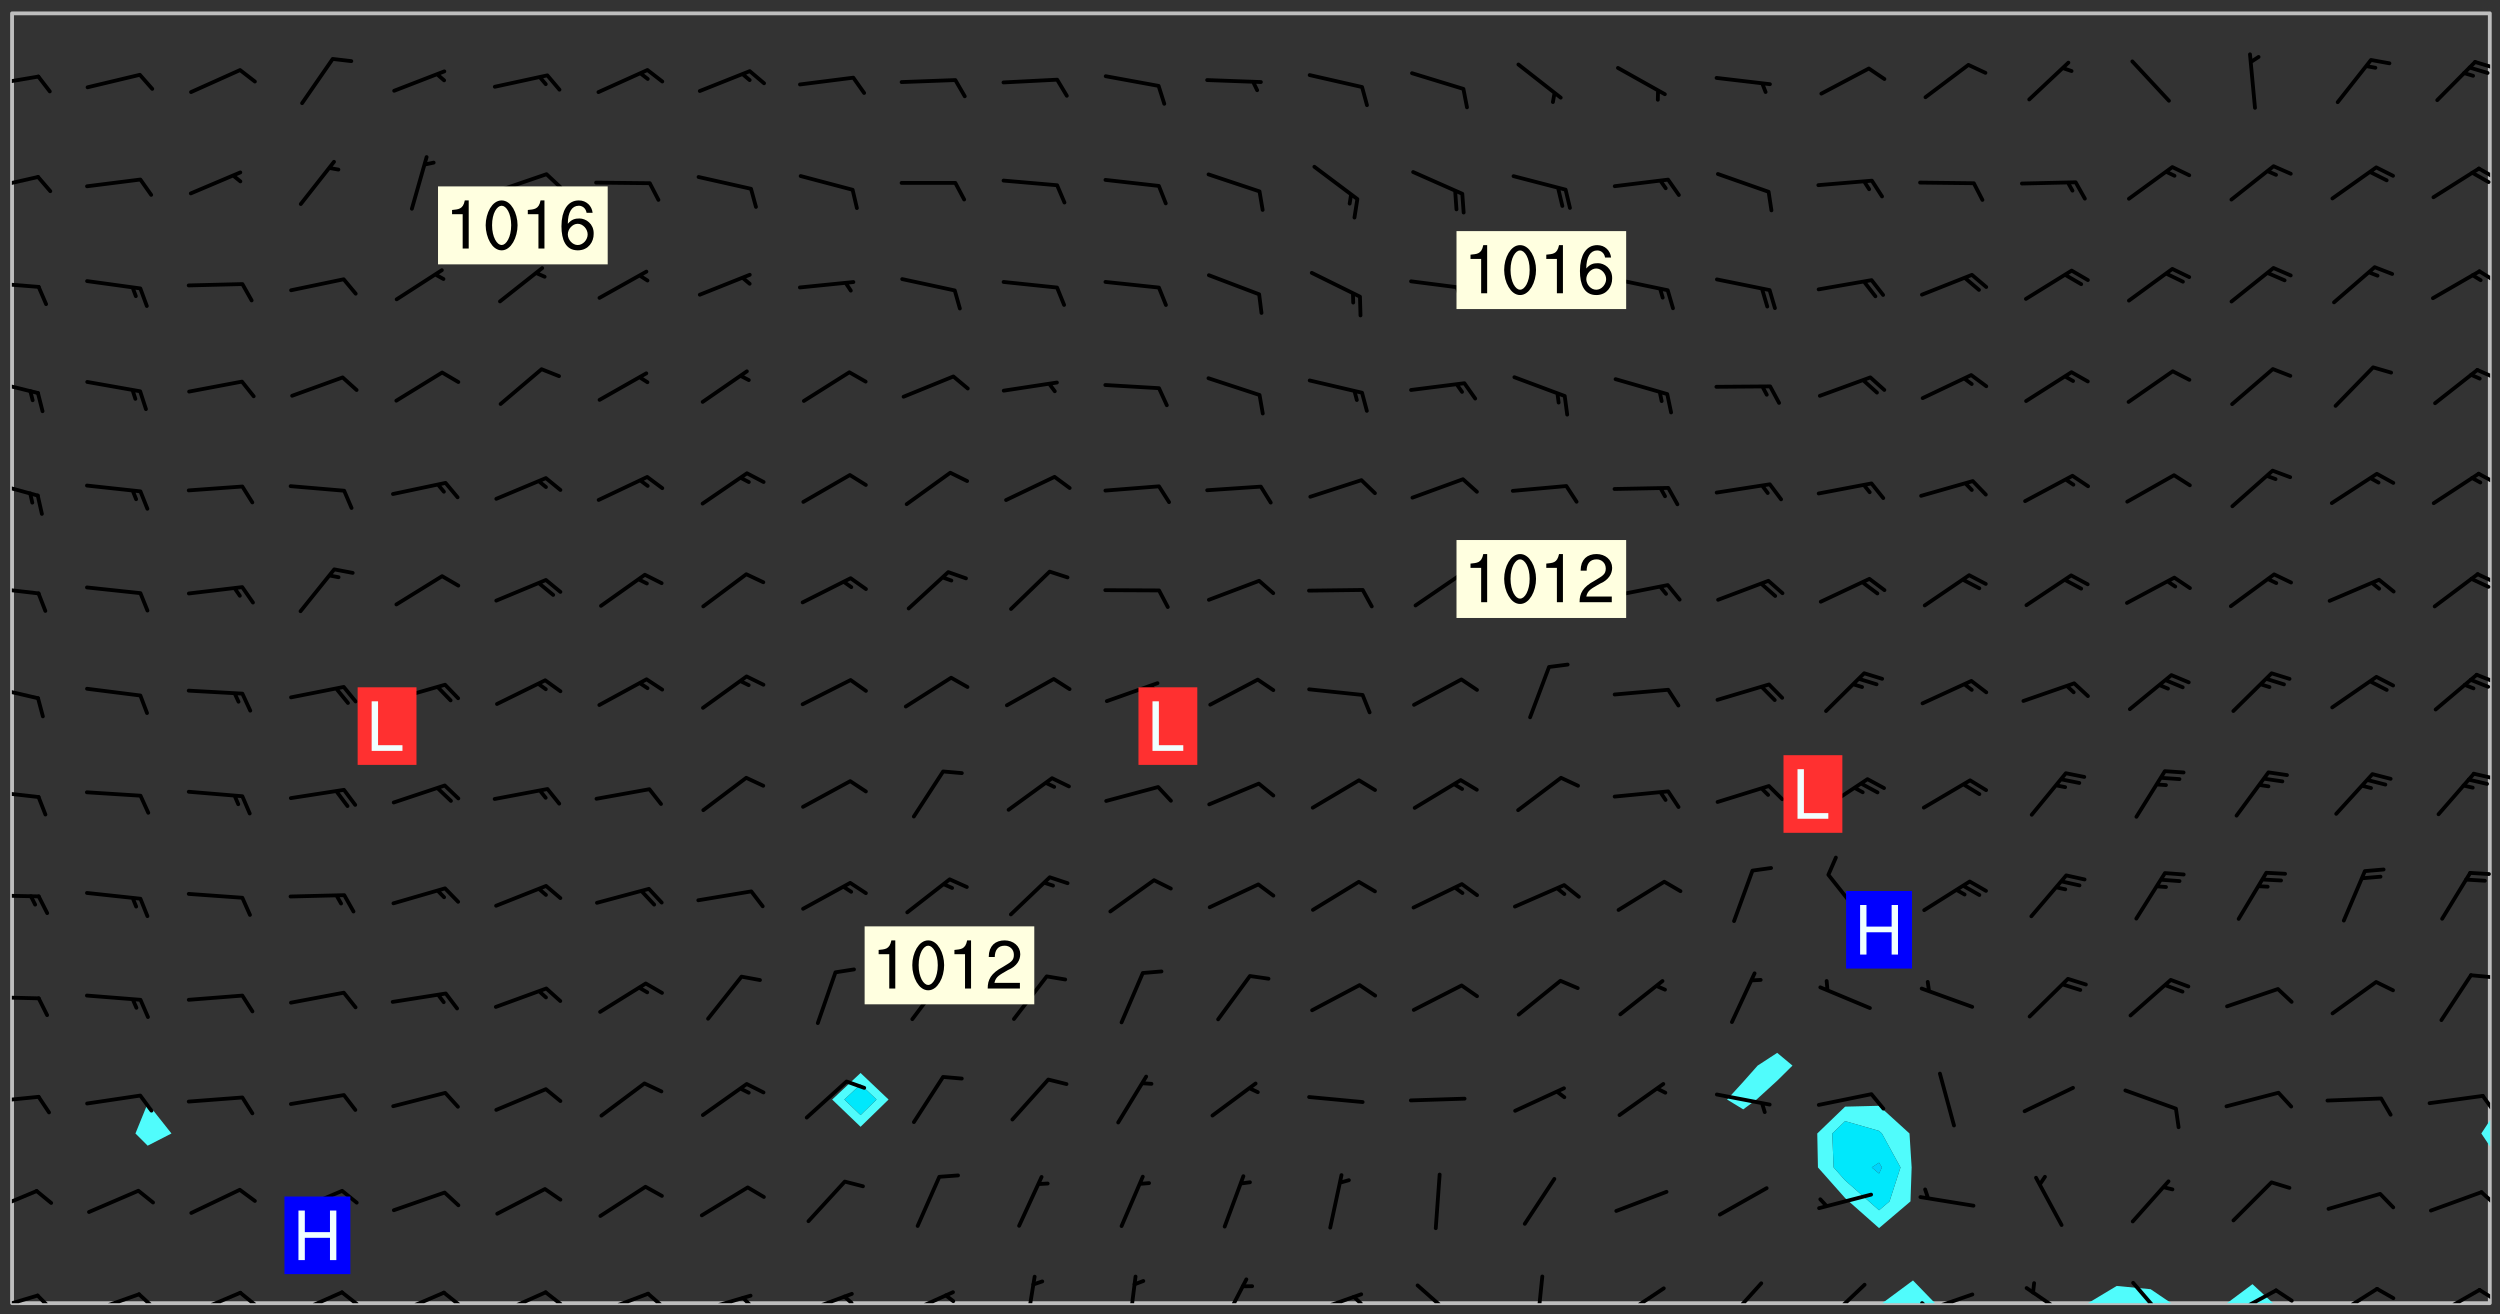 <svg xmlns="http://www.w3.org/2000/svg" role="img" xmlns:xlink="http://www.w3.org/1999/xlink" viewBox="142.45 309.95 326.84 171.84"><rect x="142.45" y="309.95" width="326.84" height="171.84" fill="#333333" stroke="none"/><defs><clipPath id="clip2"><path d="M 144 311.672 L 145 311.672 L 145 480.328 L 144 480.328 Z M 144 311.672"/></clipPath><clipPath id="clip3"><path d="M 144 311.672 L 468 311.672 L 468 480.328 L 144 480.328 Z M 144 311.672"/></clipPath><clipPath id="clip4"><path d="M 388 477 L 396 477 L 396 480.328 L 388 480.328 Z M 388 477"/></clipPath><clipPath id="clip5"><path d="M 415 478 L 427 478 L 427 480.328 L 415 480.328 Z M 415 478"/></clipPath><clipPath id="clip6"><path d="M 433 477 L 440 477 L 440 480.328 L 433 480.328 Z M 433 477"/></clipPath><clipPath id="clip7"><path d="M 467 459 L 468 459 L 468 480.328 L 467 480.328 Z M 467 459"/></clipPath><clipPath id="clip8"><path d="M 467 311.672 L 468 311.672 L 468 457 L 467 457 Z M 467 311.672"/></clipPath><clipPath id="clip9"><path d="M 144 479 L 148 479 L 148 480.328 L 144 480.328 Z M 144 479"/></clipPath><clipPath id="clip10"><path d="M 147 479 L 150 479 L 150 480.328 L 147 480.328 Z M 147 479"/></clipPath><clipPath id="clip11"><path d="M 153 478 L 161 478 L 161 480.328 L 153 480.328 Z M 153 478"/></clipPath><clipPath id="clip12"><path d="M 160 478 L 163 478 L 163 480.328 L 160 480.328 Z M 160 478"/></clipPath><clipPath id="clip13"><path d="M 167 478 L 175 478 L 175 480.328 L 167 480.328 Z M 167 478"/></clipPath><clipPath id="clip14"><path d="M 173 478 L 177 478 L 177 480.328 L 173 480.328 Z M 173 478"/></clipPath><clipPath id="clip15"><path d="M 180 478 L 188 478 L 188 480.328 L 180 480.328 Z M 180 478"/></clipPath><clipPath id="clip16"><path d="M 186 478 L 190 478 L 190 480.328 L 186 480.328 Z M 186 478"/></clipPath><clipPath id="clip17"><path d="M 193 478 L 201 478 L 201 480.328 L 193 480.328 Z M 193 478"/></clipPath><clipPath id="clip18"><path d="M 200 478 L 203 478 L 203 480.328 L 200 480.328 Z M 200 478"/></clipPath><clipPath id="clip19"><path d="M 207 478 L 215 478 L 215 480.328 L 207 480.328 Z M 207 478"/></clipPath><clipPath id="clip20"><path d="M 213 478 L 216 478 L 216 480.328 L 213 480.328 Z M 213 478"/></clipPath><clipPath id="clip21"><path d="M 220 478 L 228 478 L 228 480.328 L 220 480.328 Z M 220 478"/></clipPath><clipPath id="clip22"><path d="M 226 478 L 230 478 L 230 480.328 L 226 480.328 Z M 226 478"/></clipPath><clipPath id="clip23"><path d="M 233 479 L 241 479 L 241 480.328 L 233 480.328 Z M 233 479"/></clipPath><clipPath id="clip24"><path d="M 239 479 L 241 479 L 241 480.328 L 239 480.328 Z M 239 479"/></clipPath><clipPath id="clip25"><path d="M 246 478 L 255 478 L 255 480.328 L 246 480.328 Z M 246 478"/></clipPath><clipPath id="clip26"><path d="M 252 479 L 255 479 L 255 480.328 L 252 480.328 Z M 252 479"/></clipPath><clipPath id="clip27"><path d="M 260 478 L 268 478 L 268 480.328 L 260 480.328 Z M 260 478"/></clipPath><clipPath id="clip28"><path d="M 265 479 L 268 479 L 268 480.328 L 265 480.328 Z M 265 479"/></clipPath><clipPath id="clip29"><path d="M 276 476 L 278 476 L 278 480.328 L 276 480.328 Z M 276 476"/></clipPath><clipPath id="clip30"><path d="M 289 476 L 292 476 L 292 480.328 L 289 480.328 Z M 289 476"/></clipPath><clipPath id="clip31"><path d="M 301 476 L 306 476 L 306 480.328 L 301 480.328 Z M 301 476"/></clipPath><clipPath id="clip32"><path d="M 313 478 L 321 478 L 321 480.328 L 313 480.328 Z M 313 478"/></clipPath><clipPath id="clip33"><path d="M 319 479 L 321 479 L 321 480.328 L 319 480.328 Z M 319 479"/></clipPath><clipPath id="clip34"><path d="M 327 477 L 334 477 L 334 480.328 L 327 480.328 Z M 327 477"/></clipPath><clipPath id="clip35"><path d="M 343 476 L 345 476 L 345 480.328 L 343 480.328 Z M 343 476"/></clipPath><clipPath id="clip36"><path d="M 353 478 L 361 478 L 361 480.328 L 353 480.328 Z M 353 478"/></clipPath><clipPath id="clip37"><path d="M 353 480 L 356 480 L 356 480.328 L 353 480.328 Z M 353 480"/></clipPath><clipPath id="clip38"><path d="M 367 477 L 373 477 L 373 480.328 L 367 480.328 Z M 367 477"/></clipPath><clipPath id="clip39"><path d="M 380 477 L 387 477 L 387 480.328 L 380 480.328 Z M 380 477"/></clipPath><clipPath id="clip40"><path d="M 393 478 L 401 478 L 401 480.328 L 393 480.328 Z M 393 478"/></clipPath><clipPath id="clip41"><path d="M 393 480 L 395 480 L 395 480.328 L 393 480.328 Z M 393 480"/></clipPath><clipPath id="clip42"><path d="M 407 478 L 414 478 L 414 480.328 L 407 480.328 Z M 407 478"/></clipPath><clipPath id="clip43"><path d="M 421 477 L 427 477 L 427 480.328 L 421 480.328 Z M 421 477"/></clipPath><clipPath id="clip44"><path d="M 433 478 L 441 478 L 441 480.328 L 433 480.328 Z M 433 478"/></clipPath><clipPath id="clip45"><path d="M 439 478 L 443 478 L 443 480.328 L 439 480.328 Z M 439 478"/></clipPath><clipPath id="clip46"><path d="M 447 478 L 454 478 L 454 480.328 L 447 480.328 Z M 447 478"/></clipPath><clipPath id="clip47"><path d="M 460 478 L 467 478 L 467 480.328 L 460 480.328 Z M 460 478"/></clipPath><clipPath id="clip48"><path d="M 466 478 L 468 478 L 468 480.328 L 466 480.328 Z M 466 478"/></clipPath><clipPath id="clip49"><path d="M 144 465 L 148 465 L 148 469 L 144 469 Z M 144 465"/></clipPath><clipPath id="clip50"><path d="M 466 465 L 468 465 L 468 468 L 466 468 Z M 466 465"/></clipPath><clipPath id="clip51"><path d="M 144 453 L 148 453 L 148 455 L 144 455 Z M 144 453"/></clipPath><clipPath id="clip52"><path d="M 466 452 L 468 452 L 468 456 L 466 456 Z M 466 452"/></clipPath><clipPath id="clip53"><path d="M 144 440 L 148 440 L 148 441 L 144 441 Z M 144 440"/></clipPath><clipPath id="clip54"><path d="M 465 437 L 468 437 L 468 438 L 465 438 Z M 465 437"/></clipPath><clipPath id="clip55"><path d="M 144 426 L 148 426 L 148 428 L 144 428 Z M 144 426"/></clipPath><clipPath id="clip56"><path d="M 465 423 L 468 423 L 468 425 L 465 425 Z M 465 423"/></clipPath><clipPath id="clip57"><path d="M 144 413 L 148 413 L 148 415 L 144 415 Z M 144 413"/></clipPath><clipPath id="clip58"><path d="M 465 410 L 468 410 L 468 412 L 465 412 Z M 465 410"/></clipPath><clipPath id="clip59"><path d="M 144 399 L 148 399 L 148 402 L 144 402 Z M 144 399"/></clipPath><clipPath id="clip60"><path d="M 465 397 L 468 397 L 468 400 L 465 400 Z M 465 397"/></clipPath><clipPath id="clip61"><path d="M 144 386 L 148 386 L 148 388 L 144 388 Z M 144 386"/></clipPath><clipPath id="clip62"><path d="M 466 384 L 468 384 L 468 387 L 466 387 Z M 466 384"/></clipPath><clipPath id="clip63"><path d="M 465 385 L 468 385 L 468 387 L 465 387 Z M 465 385"/></clipPath><clipPath id="clip64"><path d="M 144 372 L 148 372 L 148 375 L 144 375 Z M 144 372"/></clipPath><clipPath id="clip65"><path d="M 466 371 L 468 371 L 468 374 L 466 374 Z M 466 371"/></clipPath><clipPath id="clip66"><path d="M 144 359 L 148 359 L 148 362 L 144 362 Z M 144 359"/></clipPath><clipPath id="clip67"><path d="M 466 358 L 468 358 L 468 360 L 466 360 Z M 466 358"/></clipPath><clipPath id="clip68"><path d="M 144 346 L 148 346 L 148 348 L 144 348 Z M 144 346"/></clipPath><clipPath id="clip69"><path d="M 466 345 L 468 345 L 468 347 L 466 347 Z M 466 345"/></clipPath><clipPath id="clip70"><path d="M 144 332 L 148 332 L 148 335 L 144 335 Z M 144 332"/></clipPath><clipPath id="clip71"><path d="M 466 331 L 468 331 L 468 334 L 466 334 Z M 466 331"/></clipPath><clipPath id="clip72"><path d="M 465 332 L 468 332 L 468 335 L 465 335 Z M 465 332"/></clipPath><clipPath id="clip73"><path d="M 144 319 L 148 319 L 148 322 L 144 322 Z M 144 319"/></clipPath><clipPath id="clip74"><path d="M 465 317 L 468 317 L 468 320 L 465 320 Z M 465 317"/></clipPath><g id="surface1501" clip-path="url(#clip1)"><path fill="#fff" fill-opacity="0" fill-rule="evenodd" d="M 0 0 L 1000 0 L 1000 1000 L 0 1000 Z M 0 0"/><path fill="#d3d3d3" fill-opacity="0" fill-rule="evenodd" d="M162.152 355.867L161.918 356.16 161.977 356.395 162.094 356.566 162.27 356.801 162.562 357.148 162.676 357.207 162.793 357.035 162.852 356.801 163.027 356.625 163.492 356.449 164.191 356.449 164.426 356.742 164.715 357.559 164.773 357.734 164.949 357.965 165.301 358.199 166 358.898 166.172 359.074 166.406 359.422 166.641 359.832 166.93 360.414 167.34 360.879 167.57 361.113 167.805 361.289 167.922 361.52 168.098 361.812 168.27 362.977 168.27 363.211 168.328 363.5 168.387 363.617 168.504 363.734 168.852 364.145 168.969 364.316 169.145 364.492 169.32 364.727 169.438 364.898 169.609 365.25 169.668 365.484 169.902 365.891 170.137 365.832 169.961 366.008 169.902 366.938 169.32 366.938 169.086 366.824 168.738 366.938 168.621 367.055 168.562 367.348 168.504 367.523 168.387 367.695 167.922 367.988 167.863 368.223 167.805 368.336 167.805 368.98 167.863 369.152 167.863 369.562 167.922 369.621 167.922 370.027 167.98 370.434 168.098 370.609 168.156 370.668 168.387 371.309 168.328 371.602 168.328 372.301 168.27 372.883 168.27 373.117 168.211 373.348 168.156 373.699 168.156 375.621 168.211 375.738 168.637 375.738 168.27 375.855 168.246 376.207 169.137 377.375 170.879 377.914 172.219 378.273 172.219 378.812 172.309 379.621 172.844 380.336 174.363 380.605 175.254 380.52 175.344 381.684 175.879 381.863 177.039 381.684 179.094 380.699 180.254 380.336 182.133 380.16 183.828 379.98 183.648 380.699 182.133 380.785 180.883 380.875 180.078 381.145 179.004 381.953 179.273 382.672 179.809 383.57 179.629 384.195 179.363 385.004 179.629 386.082 180.254 386.98 181.059 387.16 182.309 386.98 182.043 387.703 182.141 388.207 182.195 388.5 182.195 388.672 182.254 388.965 182.254 389.371 182.43 389.488 182.781 389.605 183.188 389.605 183.48 389.43 183.594 389.312 183.652 389.195 183.77 388.965 183.828 388.789 184.18 388.324 184.41 388.148 184.586 388.09 184.762 388.148 184.82 388.324 184.938 389.312 184.992 389.781 185.051 389.953 185.168 390.188 185.344 390.246 186.16 390.305 186.449 390.305 186.566 390.539 186.625 390.945 186.684 391.297 186.684 392.402 186.801 392.695 186.918 393.043 187.207 393.742 187.383 394.094 187.965 394.848 188.316 395.023 188.488 395.082 188.957 395.316 189.598 395.781 189.945 396.016 190.238 396.191 190.531 396.246 190.762 396.309 191.578 396.656 191.871 396.832 191.984 397.004 192.336 397.355 192.453 397.531 192.977 398.172 192.977 398.461 193.035 398.812 193.035 399.16 193.094 399.512 193.152 399.801 193.27 399.859 193.441 399.918 193.617 399.918 194.199 400.152 194.375 400.27 194.551 400.559 194.727 400.793 194.84 401.027 195.133 401.258 195.25 401.375 195.25 401.785 195.309 401.84 195.598 402.074 195.832 402.191 195.891 402.309 196.008 402.48 196.066 402.598 196.297 402.832 196.355 403.008 196.59 403.066 196.707 403.125 196.59 403.238 196.531 403.355 196.531 403.473 196.414 403.766 196.297 404.055 196.297 404.637 196.473 404.754 196.59 404.812 196.648 404.93 196.766 405.047 196.879 405.105 197.055 405.453 197.113 405.805 197.172 406.211 197.172 406.387 197.113 406.562 196.996 407.262 196.996 407.434 197.113 407.609 197.406 407.902 197.812 407.902 197.988 408.02 198.105 408.191 198.223 408.484 198.223 408.719 197.695 408.719 197.465 408.484 197.23 408.484 197.055 408.543 196.996 409.242 197.055 409.59 197.172 409.766 197.348 410.176 197.465 410.406 197.754 410.875 197.93 410.93 198.453 410.93 198.688 410.988 199.445 411.629 199.504 411.922 199.504 412.156 199.562 412.215 199.793 412.562 199.793 412.914 199.676 413.086 199.676 413.379 199.969 413.668 200.262 413.844 200.434 413.902 200.727 414.078 201.02 414.195 201.602 414.602 201.891 414.836 202.184 415.012 202.402 415.172 202.418 415.184 202.648 415.359 203.289 415.883 203.465 416.117 203.582 416.293 203.758 416.469 203.871 416.641 203.871 417.281 203.988 417.457 204.457 417.574 205.039 417.691 205.273 417.75 205.504 417.863 205.797 417.98 205.91 418.039 206.496 418.391 206.785 418.562 206.961 418.625 207.137 418.68 207.312 418.738 208.012 419.09 208.301 419.266 208.535 419.32 208.824 419.496 209.059 419.613 209.699 420.02 209.992 420.137 210.164 420.195 210.398 420.254 210.809 420.312 211.039 420.371 211.273 420.488 211.332 420.66 210.922 420.836 211.391 420.895 211.449 421.188 211.562 421.422 211.738 421.477 211.973 421.535 212.148 421.594 212.555 421.711 213.195 421.945 213.312 422.117 213.371 422.352 213.371 422.527 213.312 422.645 213.254 423.051 213.488 423.285 213.605 423.344 213.953 423.461 214.594 423.691 214.77 423.809 215.059 423.926 215.234 424.102 215.469 424.566 216.051 425.672 216.227 425.848 216.574 426.023 216.75 426.141 217.102 426.258 218.148 426.781 218.383 426.84 218.848 426.953 219.141 427.012 219.605 427.188 220.363 427.77 220.598 428.004 220.945 428.469 221.121 428.645 221.41 428.879 222.227 429.578 222.52 429.754 222.809 430.043 223.102 430.219 223.395 430.508 224.09 431.148 224.266 431.324 224.559 431.559 224.848 431.793 225.316 432.082 225.957 432.664 226.305 432.898 226.539 433.191 226.887 433.539 227.238 434.004 228.172 434.996 228.52 435.402 228.637 435.578 228.871 435.637 228.984 435.754 229.629 435.93 229.859 436.043 230.094 436.102 230.387 436.277 230.617 436.395 231.551 437.094 231.957 437.5 232.191 437.676 232.598 437.852 232.832 437.969 233.648 438.316 233.996 438.551 234.23 438.668 234.523 438.957 234.754 439.074 235.512 439.426 235.863 439.598 236.094 439.656 236.387 439.773 236.621 439.832 237.492 440.008 238.309 440.008 238.777 440.238 238.949 440.297 239.824 440.996 240.289 441.113 240.582 441.172 240.758 441.23 240.988 441.289 241.457 441.348 241.805 441.406 242.156 441.465 242.562 441.523 242.855 441.523 243.027 441.582 243.027 441.812 243.203 441.988 243.496 441.988 243.844 442.047 244.195 442.105 244.895 442.223 245.535 442.223 246 441.988 246.293 441.812 246.465 441.695 246.875 441.523 247.164 441.348 248.098 440.883 248.566 440.59 249.09 440.297 249.555 440.125 250.02 439.949 251.07 439.484 251.359 439.367 251.77 439.25 252.059 439.133 252.586 438.957 254.102 438.258 254.684 437.91 254.973 437.852 255.266 437.793 255.613 437.676 256.488 437.445 256.84 437.328 256.953 437.328 257.188 437.27 258.062 437.035 258.297 436.977 259.109 436.977 259.461 436.918 260.277 436.801 260.449 436.742 260.801 436.688 261.094 436.629 261.324 436.57 262.141 436.395 262.316 436.336 262.664 436.336 262.898 436.277 263.363 436.16 264.121 435.988 264.355 435.93 264.703 435.93 265.113 435.812 265.402 435.754 266.688 435.695 266.977 435.695 267.387 435.637 267.617 435.578 267.793 435.578 268.668 435.461 269.074 435.461 269.484 435.344 269.832 435.344 270.184 435.23 271.055 435.172 272.805 435.172 273.852 435.461 274.262 435.578 274.551 435.695 274.902 435.812 275.191 435.93 276.242 436.102 276.531 436.16 276.824 436.16 277.117 436.219 277.289 436.277 277.699 436.336 277.871 436.395 277.988 436.453 278.105 436.453 278.223 436.512 278.574 436.57 278.688 436.57 279.098 436.637 281.02 437.031 282.945 437.426 284.465 437.875 286.16 438.594 288.305 439.398 289.91 438.68 291.34 437.875 292.5 436.797 293.75 436.348 296.785 435.629 298.66 435.27 300.805 433.922 303.039 432.668 305.539 431.41 307.234 430.961 309.02 430.781 310.18 430.512 310.805 431.051 312.145 430.781 312.859 429.793 313.844 428.449 314.289 428.27 315.094 427.91 316.969 427.371 318.754 426.922 320.004 426.652 321.164 426.562 322.863 426.473 324.824 426.203 326.074 426.113 326.613 426.113 327.238 426.023 328.129 426.023 330.273 425.844 332.684 425.664 335.273 425.574 336.969 425.754 338.578 425.844 340.008 426.203 341.168 426.922 343.043 427.91 344.203 429.438 344.469 430.152 345.098 430.242 345.453 431.141 345.988 431.68 346.523 433.207 347.598 433.566 348.133 433.566 347.328 434.102 347.418 435.809 348.133 438.504 349.023 439.309 349.918 440.297 350.633 441.555 352.418 442.094 353.938 441.914 354.293 443.258 355.902 442.453 356.883 441.914 357.152 442.184 357.469 441.969 357.688 441.824 358.488 442.273 358.938 441.914 359.293 441.914 359.828 441.645 360.367 440.926 360.902 440.656 361.527 439.668 362.688 440.117 363.527 440.488 364.922 441.105 366.617 440.926 368.223 440.926 370.008 441.016 370.188 439.309 370.723 437.965 371.527 438.234 372.02 439.082 372.422 439.488 372.332 440.027 372.332 440.387 373.047 440.836 373.758 440.566 375.188 440.566 375.547 441.555 375.992 442.812 376.707 444.156 377.957 444.785 379.652 445.414 380.367 445.234 380.547 444.695 381.527 444.605 381.977 444.965 382.062 446.223 381.797 446.852 381.262 447.031 381.262 447.57 381.977 448.555 382.242 449.094 383.227 450.082 384.027 451.16 383.762 451.52 383.672 452.418 383.047 454.75 382.691 456.816 382.602 458.609 382.422 459.328 382.332 459.867 382.332 461.305 381.352 463.188 380.992 464.895 380.457 465.793 379.652 466.961 379.387 467.5 381.441 468.754 381.527 469.113 381.172 469.652 381.082 469.473 381.082 470.281 381.172 471.719 380.727 472.434 379.652 472.527 379.387 473.242 379.922 474.141 380.727 474.859 381.887 475.668 383.227 475.938 383.672 476.297 383.316 476.746 381.527 476.656 380.277 476.207 379.562 475.488 378.938 475.398 378.762 478.988 378.574 480.297 467.934 480.297 467.934 311.703 412.664 311.703 412.664 360.785 413.426 360.91 416.715 361.453 418.738 364.289 418.738 367.043 421.09 367.375 423.438 367.707 427.488 367.707 426.109 371.867 424.086 372.574 422.062 373.277 421.52 373.621 418.926 375.238 418.738 375.355 416.715 373.277 415.984 370.535 413.312 368.457 411.938 364.957 411.871 364.875 409.914 362.203 412.664 360.785 412.664 311.703 294.422 311.703 294.422 403.117 294.539 403.148 294.672 403.16 294.746 403.234 294.852 403.281 294.941 403.34 295.027 403.398 295.117 403.457 295.414 403.754 295.473 403.844 295.504 403.961 295.531 404.078 295.547 404.215 295.516 404.332 295.457 404.422 295.398 404.508 295.355 404.613 295.309 404.715 295.281 404.836 295.281 404.98 295.457 405.25 295.605 405.398 295.68 405.484 295.754 405.559 295.797 405.664 295.859 405.754 295.918 405.84 295.961 405.945 296.02 406.035 296.066 406.137 296.109 406.242 296.168 406.328 296.285 406.508 296.359 406.582 296.422 406.668 296.48 406.758 296.523 406.863 296.582 406.953 296.641 407.039 296.703 407.129 296.762 407.219 296.805 407.32 296.922 407.5 296.996 407.574 297.055 407.66 297.129 407.734 297.219 407.793 297.324 407.84 297.473 407.84 297.605 407.824 297.738 407.84 297.84 407.793 297.914 407.719 297.961 407.617 297.945 407.484 297.945 407.336 297.898 407.23 297.871 407.113 297.824 407.012 297.797 406.891 297.754 406.789 297.691 406.699 297.648 406.598 297.605 406.492 297.574 406.375 297.559 406.242 297.547 406.105 297.633 406.047 297.691 405.961 297.812 405.93 297.855 406.035 297.871 406.168 297.871 406.285 297.93 406.387 297.988 406.477 298.078 406.535 298.227 406.684 298.285 406.773 298.328 406.879 298.316 406.98 298.402 407.039 298.508 407.086 298.594 407.145 298.684 407.203 298.758 407.277 298.641 407.305 298.535 407.352 298.449 407.41 298.375 407.484 298.316 407.574 298.254 407.66 298.227 407.781 298.18 407.883 298.137 407.988 298.105 408.105 298.094 408.238 298.078 408.371 298.078 408.52 298.105 408.637 298.152 408.742 298.195 408.844 298.254 408.934 298.328 409.008 298.418 409.066 298.492 409.141 298.582 409.199 298.641 409.289 298.684 409.395 298.73 409.496 298.848 409.527 298.98 409.543 299.129 409.543 299.246 409.512 299.352 409.555 299.395 409.66 299.441 409.762 299.469 409.883 299.5 410 299.527 410.117 299.559 410.238 299.586 410.355 299.691 410.398 299.793 410.445 299.926 410.43 300.074 410.578 300.137 410.664 300.211 410.738 300.281 410.812 300.371 410.875 300.477 410.918 300.578 410.961 300.695 410.992 300.832 411.008 300.949 410.977 301.023 410.902 301.051 410.785 301.039 410.652 301.008 410.531 300.98 410.414 301.023 410.309 301.141 410.309 301.23 410.371 301.348 410.398 301.496 410.398 301.629 410.414 301.777 410.414 301.91 410.43 302.043 410.414 302.191 410.414 302.324 410.398 302.457 410.387 302.594 410.398 302.711 410.371 302.844 410.355 303.035 410.297 302.977 410.473 302.961 410.605 302.934 410.727 302.918 410.859 302.859 410.945 302.727 410.961 302.621 411.008 302.516 411.051 302.398 411.082 302.281 411.109 302.016 411.141 301.867 411.141 301.734 411.156 301.66 411.23 301.719 411.316 301.867 411.465 301.984 411.645 302.059 411.715 302.148 411.777 302.238 411.836 302.324 411.895 302.414 411.953 302.516 411.996 302.621 412.059 302.727 412.102 302.812 412.16 302.918 412.207 303.02 412.25 303.199 412.367 303.258 412.457 303.215 412.559 303.168 412.664 303.184 412.797 303.406 413.02 303.465 413.109 303.508 413.211 303.539 413.332 303.582 413.434 303.598 413.566 303.629 413.684 303.641 413.82 303.672 413.938 303.82 414.086 303.922 414.129 304.027 414.172 304.145 414.203 304.277 414.219 304.414 414.234 304.531 414.234 304.648 414.203 304.738 414.145 304.781 414.039 304.828 413.938 304.871 413.832 304.902 413.715 304.914 413.582 304.914 413.434 304.902 413.301 304.887 413.168 304.855 413.051 304.812 412.945 304.766 412.84 304.723 412.738 304.68 412.633 304.664 412.5 304.68 412.367 304.707 412.25 304.738 412.133 304.766 412.012 304.812 411.91 304.902 411.852 304.988 411.789 305.062 411.715 305.152 411.656 305.375 411.434 305.434 411.348 305.508 411.273 305.625 411.094 305.684 411.008 305.684 410.859 305.609 410.785 305.508 410.738 305.402 410.695 305.301 410.652 305.242 410.562 305.195 410.457 305.168 410.34 305.258 410.281 305.375 410.25 305.477 410.207 305.656 410.09 305.805 409.941 305.816 409.809 305.805 409.703 305.715 409.645 305.582 409.66 305.434 409.66 305.301 409.676 305.168 409.66 305.047 409.629 304.961 409.57 304.887 409.496 304.828 409.406 304.766 409.32 304.648 409.141 304.59 409.055 304.621 408.934 304.707 408.875 304.828 408.844 304.887 408.758 304.887 408.637 304.855 408.52 304.797 408.43 304.738 408.344 304.691 408.238 304.664 408.121 304.648 407.988 304.707 407.898 304.781 407.824 304.871 407.766 304.988 407.586 305.062 407.512 305.121 407.426 305.27 407.277 305.391 407.246 305.523 407.23 305.656 407.246 305.73 407.32 305.773 407.426 305.789 407.559 305.758 407.676 305.641 407.707 305.508 407.719 305.359 407.867 305.316 407.973 305.27 408.074 305.242 408.195 305.211 408.312 305.211 408.461 305.242 408.578 305.285 408.684 305.344 408.773 305.418 408.844 305.492 408.918 305.609 408.949 305.73 408.977 305.848 408.949 305.98 408.934 306.098 408.934 306.188 408.992 306.262 409.066 306.309 409.172 306.367 409.258 306.469 409.305 306.602 409.32 306.707 409.363 306.793 409.422 306.781 409.527 306.707 409.602 306.527 409.719 306.469 409.809 306.379 409.867 306.309 409.941 306.234 410.016 306.172 410.105 306.145 410.223 306.129 410.355 306.145 410.488 306.129 410.621 306.129 410.77 306.145 410.902 306.172 411.02 306.203 411.141 306.277 411.215 306.367 411.273 306.453 411.332 306.543 411.391 306.66 411.422 306.66 411.508 306.559 411.555 306.469 411.613 306.203 411.645 306.086 411.672 305.938 411.672 305.832 411.715 305.73 411.762 305.672 411.852 305.609 412.086 305.598 412.219 305.566 412.34 305.551 412.473 305.551 412.766 305.539 412.898 305.551 413.035 305.566 413.168 305.699 413.184 305.832 413.195 305.953 413.227 306.039 413.285 306.113 413.359 306.16 413.465 306.203 413.566 306.219 413.699 306.219 414.145 306.203 414.277 306.203 414.723 306.234 414.988 306.262 415.105 306.277 415.238 306.309 415.355 306.395 415.566 306.426 415.832 306.426 415.98 306.395 416.098 306.367 416.215 306.336 416.336 306.309 416.453 306.277 416.57 306.246 416.691 306.234 416.824 306.219 416.957 306.309 417.016 306.426 416.984 306.527 417 306.574 417.105 306.543 417.371 306.543 417.812 306.5 417.918 306.453 418.023 306.41 418.125 306.367 418.23 306.309 418.316 306.277 418.438 306.234 418.555 306.203 418.672 306.188 418.805 306.203 418.938 306.262 419.027 306.367 419.074 306.453 419.133 306.512 419.219 306.5 419.355 306.469 419.473 306.426 419.574 306.426 420.02 306.41 420.152 306.41 420.301 306.379 420.418 306.336 420.523 306.309 420.641 306.262 420.746 306.219 420.848 306.188 420.969 306.16 421.086 306.129 421.219 306.098 421.336 306.07 421.453 306.027 421.559 305.996 421.676 305.965 421.797 305.953 421.93 305.938 422.062 305.938 422.359 305.965 422.477 305.965 422.625 306.012 423.023 306.039 423.141 306.098 423.23 306.219 423.262 306.367 423.262 306.5 423.246 306.559 423.336 306.559 423.453 306.5 423.543 306.41 423.602 306.309 423.645 306.203 423.691 306.113 423.75 306.027 423.809 305.891 423.824 305.773 423.793 305.641 423.777 305.539 423.824 305.477 423.91 305.465 424.047 305.449 424.18 305.418 424.297 305.391 424.414 305.375 424.547 305.344 424.668 305.344 424.965 305.359 425.098 305.391 425.215 305.391 425.363 305.402 425.496 305.402 425.645 305.375 425.762 305.328 425.863 305.301 425.984 305.27 426.102 305.211 426.191 305.137 426.266 305.035 426.309 304.93 426.355 304.812 426.383 304.691 426.414 304.59 426.367 304.648 426.281 304.754 426.234 304.781 426.117 304.812 426 304.84 425.879 304.871 425.762 304.871 425.613 304.887 425.48 304.855 425.363 304.812 425.258 304.707 425.273 304.633 425.348 304.531 425.391 304.441 425.453 304.367 425.527 304.324 425.629 304.309 425.762 304.277 425.879 304.25 426 304.219 426.117 304.191 426.234 304.16 426.355 304.133 426.473 304.102 426.59 304.059 426.695 303.969 426.754 303.879 426.754 303.762 426.723 303.73 426.637 303.746 426.5 303.715 426.383 303.715 426.234 303.703 426.102 303.703 425.953 303.641 425.719 303.613 425.598 303.57 425.496 303.523 425.391 303.465 425.305 303.406 425.215 303.363 425.109 303.301 425.023 303.152 424.875 303.082 424.801 302.977 424.754 302.871 424.711 302.77 424.668 302.473 424.371 302.383 424.297 302.297 424.238 302.191 424.195 302.102 424.133 302.016 424.074 301.91 424.031 301.82 423.973 301.734 423.91 301.66 423.84 301.555 423.793 301.469 423.734 301.363 423.691 301.273 423.629 301.172 423.586 301.066 423.543 300.98 423.484 300.875 423.438 300.77 423.395 300.668 423.348 300.578 423.289 300.477 423.246 300.371 423.203 300.281 423.141 300.164 423.113 300.031 423.098 299.898 423.113 299.75 423.113 299.617 423.129 299.5 423.098 299.41 423.039 299.336 422.965 299.246 422.906 299.145 422.859 298.996 422.859 298.875 422.832 298.773 422.789 298.699 422.715 298.582 422.535 298.492 422.477 298.391 422.434 298.301 422.371 298.195 422.328 298.105 422.27 298.02 422.211 297.914 422.164 297.855 422.078 297.797 421.988 297.754 421.883 297.707 421.781 297.633 421.707 297.547 421.648 297.473 421.574 297.383 421.516 297.16 421.293 297.117 421.188 297.086 420.922 297.191 420.879 297.336 420.879 297.441 420.922 297.516 420.996 297.605 421.055 297.691 421.113 297.797 421.16 297.887 421.219 298.035 421.367 298.105 421.441 298.254 421.59 298.316 421.676 298.391 421.75 298.477 421.809 298.551 421.883 298.641 421.945 298.73 422.004 298.816 422.062 299.086 422.238 299.188 422.285 299.293 422.328 299.395 422.371 299.441 422.297 299.5 422.211 299.574 422.137 299.645 422.062 299.75 422.105 299.824 422.18 299.883 422.27 299.926 422.371 299.973 422.477 300.016 422.582 300.137 422.609 300.254 422.582 300.328 422.492 300.371 422.387 300.43 422.297 300.504 422.223 300.609 422.18 300.727 422.152 300.859 422.164 300.949 422.223 301.098 422.371 301.156 422.461 301.199 422.566 301.246 422.668 301.289 422.773 301.332 422.875 301.438 422.922 301.543 422.965 301.676 422.98 301.762 422.922 301.82 422.832 301.895 422.758 302 422.715 302.117 422.742 302.223 422.789 302.324 422.832 302.43 422.875 302.531 422.922 302.711 423.039 302.711 423.156 302.695 423.289 302.711 423.422 302.727 423.559 302.785 423.645 302.887 423.691 303.008 423.719 303.125 423.75 303.273 423.75 303.391 423.719 303.449 423.629 303.629 423.512 303.688 423.422 303.762 423.348 303.82 423.262 303.938 423.082 304.117 422.965 304.234 422.996 304.324 423.055 304.367 423.129 304.352 423.262 304.352 423.379 304.441 423.438 304.59 423.438 304.723 423.422 304.855 423.41 305.121 423.379 305.227 423.336 305.344 423.305 305.465 423.277 305.539 423.203 305.609 423.129 305.672 423.039 305.656 422.934 305.609 422.832 305.508 422.789 305.402 422.773 305.285 422.801 305.02 422.832 304.871 422.832 304.797 422.758 304.707 422.699 304.59 422.668 304.473 422.641 304.34 422.625 304.191 422.625 304.059 422.641 303.762 422.641 303.656 422.594 303.508 422.445 303.465 422.344 303.406 422.254 303.629 422.031 303.715 421.973 303.82 421.93 303.938 421.898 304.07 421.883 304.203 421.898 304.34 421.914 304.441 421.957 304.574 421.945 304.664 421.883 304.766 421.84 304.828 421.75 304.781 421.648 304.691 421.59 304.574 421.559 304.473 421.516 304.414 421.426 304.352 421.336 304.352 421.219 304.367 421.086 304.473 421.039 304.547 420.969 304.547 420.848 304.457 420.789 304.426 420.672 304.516 420.613 304.59 420.539 304.633 420.434 304.691 420.344 304.738 420.242 304.754 420.109 304.754 419.961 304.707 419.855 304.664 419.754 304.574 419.695 304.441 419.68 304.34 419.637 304.203 419.621 304.086 419.59 303.641 419.59 303.508 419.574 303.375 419.562 303.242 419.547 303.125 419.516 302.977 419.516 302.844 419.5 302.711 419.488 302.445 419.457 302.324 419.414 302.238 419.355 302.164 419.281 302.164 419.133 302.176 419 302.281 418.953 302.383 418.91 302.516 418.895 302.668 418.895 302.801 418.879 303.094 418.879 303.215 418.91 303.316 418.953 303.406 419.012 303.641 419.074 303.762 419.027 303.852 418.969 303.953 418.926 304.086 418.91 304.191 418.953 304.293 419 304.426 419.012 304.547 418.984 304.691 418.984 304.812 418.953 304.93 418.926 305.035 418.879 305.109 418.805 305.195 418.746 305.344 418.598 305.402 418.512 305.449 418.406 305.477 418.289 305.492 418.184 305.391 418.141 305.301 418.082 305.184 418.051 305.078 418.008 304.988 417.945 304.914 417.859 304.84 417.785 304.738 417.742 304.633 417.695 304.531 417.652 304.473 417.562 304.426 417.461 304.34 417.25 304.277 417.164 304.219 417.074 304.145 417 304.059 416.941 303.789 416.941 303.672 416.973 303.582 417.031 303.48 417.074 303.348 417.09 303.242 417.074 303.215 416.957 303.152 416.867 303.035 416.836 302.934 416.793 302.785 416.645 302.754 416.527 302.738 416.422 302.812 416.348 302.992 416.23 303.109 416.203 303.227 416.172 303.363 416.188 303.465 416.23 303.57 416.273 303.672 416.32 303.777 416.363 303.895 416.395 304.027 416.41 304.145 416.438 304.277 416.453 304.383 416.438 304.473 416.379 304.398 416.305 304.293 416.262 304.219 416.188 304.145 416.098 303.996 415.949 303.91 415.891 303.82 415.832 303.746 415.758 303.656 415.699 303.555 415.652 303.434 415.625 303.332 415.578 303.227 415.535 303.109 415.504 303.008 415.461 302.887 415.43 302.738 415.43 302.621 415.461 302.516 415.504 302.43 415.566 302.25 415.684 302.164 415.742 302.074 415.801 301.969 415.848 301.883 415.906 301.777 415.949 301.676 415.992 301.57 416.039 301.496 416.113 301.438 416.203 301.379 416.289 301.332 416.395 301.273 416.48 301.199 416.555 301.066 416.543 300.949 416.512 300.832 416.512 300.758 416.586 300.668 416.645 300.594 416.719 300.504 416.777 300.418 416.836 300.312 416.883 300.211 416.926 300.074 416.941 299.973 416.898 299.824 416.75 299.719 416.703 299.633 416.703 299.527 416.75 299.426 416.793 299.305 416.824 299.188 416.793 299.113 416.719 299.113 416.602 299.145 416.48 299.219 416.41 299.277 416.32 299.352 416.246 299.469 416.215 299.574 416.172 299.867 416.172 300 416.156 300.137 416.141 300.238 416.098 300.328 416.039 300.43 415.992 300.52 415.934 300.652 415.922 300.742 415.98 300.875 415.992 300.965 415.934 301.051 415.875 301.156 415.832 301.246 415.773 301.332 415.711 301.422 415.652 301.57 415.504 301.629 415.418 301.688 415.328 301.793 415.285 301.926 415.27 302.043 415.297 302.164 415.328 302.223 415.27 302.281 415.18 302.312 414.914 302.34 414.797 302.445 414.809 302.578 414.824 302.68 414.781 302.77 414.723 302.828 414.633 302.902 414.559 302.961 414.469 303.008 414.367 303.02 414.234 303.008 414.102 302.961 413.996 302.812 413.848 302.754 413.758 302.695 413.672 302.652 413.566 302.652 413.121 302.668 412.988 302.668 412.84 302.68 412.707 302.621 412.648 302.531 412.707 302.43 412.664 302.25 412.547 302.164 412.488 302.102 412.398 302.043 412.309 301.969 412.234 301.883 412.176 301.762 412.207 301.66 412.219 301.555 412.266 301.469 412.324 301.363 412.367 301.215 412.516 301.125 412.574 301.039 412.633 300.949 412.695 300.844 412.738 300.711 412.754 300.711 412.633 300.816 412.59 300.934 412.559 301.008 412.488 301.051 412.383 301.051 412.234 301.023 412.117 300.875 411.969 300.742 411.953 300.594 411.953 300.477 411.984 300.371 412.027 300.27 412.07 300.18 412.133 300.062 412.16 299.988 412.086 300 411.953 299.957 411.852 299.914 411.746 299.824 411.688 299.707 411.715 299.586 411.746 299.469 411.777 299.367 411.82 299.246 411.852 299.145 411.895 299.039 411.938 298.949 411.996 298.848 412.012 298.848 411.895 298.863 411.762 298.805 411.672 298.73 411.715 298.582 411.863 298.523 411.953 298.449 412.027 298.402 412.133 298.359 412.234 298.285 412.309 298.227 412.398 298.152 412.473 298.094 412.559 298.02 412.633 297.93 412.695 297.855 412.766 297.781 412.84 297.68 412.855 297.547 412.871 297.441 412.828 297.441 412.707 297.59 412.559 297.633 412.457 297.691 412.367 297.738 412.266 297.781 412.16 297.84 412.07 297.871 411.953 297.914 411.852 297.945 411.73 297.973 411.613 298.02 411.508 298.062 411.406 298.105 411.301 298.18 411.23 298.27 411.168 298.359 411.109 298.461 411.066 298.758 411.066 299.023 411.035 299.129 410.992 299.055 410.918 298.938 410.887 298.832 410.844 298.742 410.785 298.641 410.738 298.551 410.68 298.449 410.637 298.344 410.594 298.254 410.531 298.168 410.473 298.062 410.43 297.961 410.387 297.84 410.355 297.723 410.324 297.621 410.281 297.5 410.25 297.398 410.207 297.309 410.148 297.266 410.043 297.25 409.91 297.352 409.867 297.484 409.852 297.621 409.867 297.754 409.852 297.855 409.809 297.914 409.719 297.93 409.613 297.84 409.555 297.766 409.48 297.664 409.438 297.574 409.379 297.426 409.23 297.383 409.125 297.367 408.992 297.367 408.699 297.309 408.609 297.219 408.551 297.145 408.477 297.102 408.371 297.07 408.254 297.012 408.164 296.938 408.09 296.82 408.062 296.746 407.988 296.656 407.93 296.566 407.867 296.48 407.809 296.406 407.734 296.348 407.648 296.301 407.543 296.215 407.484 296.066 407.336 295.871 407.277 295.738 407.293 295.637 407.336 295.562 407.41 295.516 407.512 295.473 407.617 295.414 407.707 295.355 407.793 295.059 408.09 294.969 408.148 294.883 408.148 294.82 408.062 294.777 407.957 294.809 407.84 294.867 407.75 294.895 407.633 294.883 407.5 294.793 407.438 294.688 407.484 294.57 407.512 294.453 407.543 294.184 407.719 294.082 407.766 293.965 407.793 293.859 407.84 293.77 407.898 293.668 407.941 293.609 407.855 293.562 407.75 293.578 407.617 293.625 407.512 293.695 407.438 293.77 407.367 293.828 407.277 293.828 407.129 293.785 407.023 293.547 407.023 293.445 407.07 293.414 407.188 293.387 407.305 293.355 407.426 293.281 407.469 293.148 407.484 293.074 407.438 293.031 407.336 292.988 407.23 292.941 407.129 292.898 407.023 292.777 407.055 292.676 407.098 292.543 407.113 292.426 407.145 292.32 407.188 292.23 407.246 292.129 407.293 292.008 407.32 291.875 407.336 291.773 407.293 291.715 407.203 291.668 407.098 291.625 406.996 291.582 406.891 291.582 406.773 291.641 406.684 291.727 406.625 291.906 406.508 292.008 406.461 292.113 406.418 292.219 406.359 292.32 406.316 292.41 406.254 292.512 406.211 292.617 406.152 292.719 406.105 292.809 406.047 292.914 406.004 293.016 405.961 293.105 405.898 293.207 405.855 293.344 405.84 293.461 405.871 293.562 405.914 293.684 405.945 293.785 405.988 293.891 406.035 293.992 406.078 294.098 406.121 294.199 406.168 294.305 406.211 294.406 406.254 294.512 406.301 294.598 406.359 294.703 406.402 294.82 406.434 294.926 406.477 295.027 406.523 295.117 406.582 295.223 406.625 295.324 406.668 295.43 406.715 295.547 406.742 295.648 406.789 295.77 406.816 295.918 406.816 296.004 406.758 296.02 406.656 296.078 406.566 296.051 406.449 295.977 406.375 295.859 406.195 295.785 406.121 295.695 406.047 295.516 405.93 295.43 405.871 295.324 405.828 295.223 405.781 294.953 405.605 294.895 405.516 294.82 405.441 294.762 405.352 294.719 405.25 294.688 405.133 294.672 404.996 294.672 404.434 294.66 404.301 294.645 404.168 294.613 404.051 294.598 403.918 294.586 403.785 294.555 403.664 294.332 403.441 294.273 403.355 294.258 403.25 294.289 403.133 294.422 403.117 294.422 311.703 172.992 311.703 172.992 313.156 172.934 313.391 172.582 314.441 172.41 314.965 172.293 315.312 172.117 315.723 172 315.895 171.766 316.188 171.535 316.246 171.184 316.246 171.066 316.305 170.836 316.711 170.836 317.004 170.953 317.18 171.184 317.41 171.301 317.645 171.941 318.402 172.234 318.867 172.41 319.102 172.641 319.453 172.875 319.801 173.516 320.617 173.691 321.082 173.863 321.492 173.98 322.188 174.156 322.656 174.273 324.055 174.332 324.52 174.332 325.395 174.449 326.441 174.449 331.223 174.391 331.688 174.039 332.969 173.863 333.492 173.75 333.902 173.398 334.832 172.934 336 172.699 336.582 172.582 336.758 172.41 337.105 172.234 337.512 171.883 338.328 171.824 338.621 171.711 338.914 171.594 339.203 171.535 339.379 171.418 340.254 171.359 340.66 171.301 340.777 171.242 340.953 171.184 341.125 170.953 341.652 170.836 341.824 170.836 342.059 170.719 342.293 170.66 342.465 170.484 343.051 170.484 343.34 170.426 343.516 170.426 343.809 170.367 343.922 170.309 344.449 170.309 344.621 170.254 344.855 170.254 347.477 170.078 348.293 169.961 348.469 169.785 348.703 169.668 348.875 169.555 349.109 168.969 350.043 168.738 350.332 168.445 350.797 168.27 351.031 167.98 351.383 167.629 352.082 167.516 352.312 167.34 352.723 167.164 352.953 166.758 353.48 165.941 354.18 165.648 354.352 165.359 354.586 165.184 354.703 165.008 354.879 164.484 355.285 163.957 355.461 163.785 355.637 163.551 355.691 162.91 355.867 162.152 355.867M174.363 386.891L173.289 387.34 173.648 388.234 174.898 387.52 175.344 386.98 174.363 386.891"/><path fill="#d3d3d3" fill-opacity="0" fill-rule="evenodd" d="M201.508 416.598L200.613 416.598 201.062 417.227 202.043 417.586 202.848 417.496 203.293 416.508 203.117 416.598 202.402 416.242 201.508 416.598M356.129 475.668L356.07 475.145 356.07 474.852 356.184 474.559 356.242 474.328 356.711 473.859 356.824 473.859 356.941 473.746 357.059 473.688 357.234 473.688 357.469 473.629 357.816 473.629 358.051 473.688 358.168 473.746 358.398 473.918 358.457 474.094 358.574 474.676 358.574 474.969 358.457 475.145 358.285 475.434 358.109 475.609 357.582 476.133 357.352 476.367 357.234 476.426 357.059 476.426 356.941 476.367 356.535 476.074 356.359 475.957 356.242 475.898 356.184 475.785 356.129 475.668M362.77 464.711L362.711 464.539 362.711 463.43 362.77 463.258 362.945 463.199 363.117 463.141 363.293 463.141 363.527 463.082 363.645 463.141 363.703 463.84 363.645 464.012 363.527 464.188 363.41 464.246 363.176 464.77 363.062 464.828 362.828 464.828 362.77 464.711M372.383 450.32L372.266 450.145 372.266 449.445 372.559 448.57 372.676 448.398 372.852 448.047 372.965 447.816 373.082 447.523 373.434 446.766 373.551 446.535 373.723 446.301 373.898 446.301 374.016 446.242 374.656 446.242 374.773 446.301 375.008 446.535 375.18 446.648 375.531 446.941 375.648 447.059 375.762 447.234 375.762 447.348 375.879 447.406 375.996 447.523 375.996 448.223 375.938 448.398 375.938 448.629 375.879 448.805 375.531 449.855 375.414 450.086 375.297 450.32 375.18 450.379 374.949 450.613 374.309 450.902 373.434 450.902 373.023 450.785 372.383 450.32"/><path fill="none" stroke="#bebebe" stroke-linecap="round" stroke-linejoin="round" stroke-miterlimit="10" stroke-width=".5" d="M 431.957 354.305 L 108.027 354.305 L 108.027 185.68 L 431.957 185.68 L 431.957 354.305" transform="matrix(1 0 0 -1 36 666)"/><g clip-path="url(#clip2)"><path fill="#fff" fill-opacity="0" fill-rule="evenodd" d="M 144 475.891 L 144 480.328 L 144.004 480.328 L 144 480.328 L 144 311.672 L 144.004 311.672 L 144 311.672 L 144 475.891"/></g><g clip-path="url(#clip3)"><path fill="#fff" fill-opacity="0" fill-rule="evenodd" d="M 144.004 480.328 L 144.004 311.672 L 161.754 311.672 L 161.754 454.207 L 160.156 458.137 L 161.754 459.734 L 164.867 458.137 L 161.754 454.207 L 161.754 311.672 L 254.957 311.672 L 254.957 450.227 L 251.242 453.699 L 254.957 457.262 L 258.617 453.699 L 254.957 450.227 L 254.957 311.672 L 374.793 311.672 L 374.793 447.594 L 372.234 449.262 L 370.355 451.383 L 368.242 453.699 L 370.355 454.984 L 372.094 453.699 L 374.793 451.238 L 376.793 449.262 L 374.793 447.594 L 374.793 311.672 L 388.109 311.672 L 388.109 454.516 L 383.672 454.629 L 380.031 458.137 L 380.121 462.574 L 383.672 466.582 L 384.164 467.016 L 388.109 470.508 L 392.219 467.016 L 392.371 462.574 L 392.09 458.137 L 388.109 454.516 L 388.109 311.672 L 467.996 311.672 L 467.996 456.395 L 466.848 458.137 L 467.996 459.844 L 467.996 480.328 L 439.621 480.328 L 436.93 477.836 L 433.594 480.328 L 426.316 480.328 L 423.617 478.496 L 419.18 478.07 L 415.414 480.328 L 395.43 480.328 L 392.547 477.348 L 388.523 480.328 L 144.004 480.328"/></g><path fill="#50fcfc" fill-rule="evenodd" d="M161.754 459.734L160.156 458.137 161.754 454.207 164.867 458.137 161.754 459.734M254.957 457.262L251.242 453.699 254.957 450.227 254.957 451.719 252.84 453.699 254.957 455.73 257.043 453.699 254.957 451.719 254.957 450.227 258.617 453.699 254.957 457.262"/><path fill="#00e8fc" fill-rule="evenodd" d="M 254.957 455.73 L 252.84 453.699 L 254.957 451.719 L 257.043 453.699 L 254.957 455.73"/><path fill="#50fcfc" fill-rule="evenodd" d="M370.355 454.984L368.242 453.699 370.355 451.383 372.234 449.262 374.793 447.594 376.793 449.262 374.793 451.238 372.094 453.699 370.355 454.984M380.121 462.574L380.031 458.137 383.672 454.629 383.672 456.52 381.992 458.137 382.168 462.574 383.672 464.27 386.797 467.016 388.109 468.176 389.477 467.016 390.914 462.574 388.484 458.137 388.109 457.797 383.672 456.52 383.672 454.629 388.109 454.516 392.09 458.137 392.371 462.574 392.219 467.016 388.109 470.508 384.164 467.016 383.672 466.582 380.121 462.574"/><path fill="#00e8fc" fill-rule="evenodd" d="M 382.168 462.574 L 381.992 458.137 L 383.672 456.52 L 388.109 457.797 L 388.109 461.949 L 387.152 462.574 L 388.109 463.375 L 388.484 462.574 L 388.109 461.949 L 388.109 457.797 L 388.484 458.137 L 390.914 462.574 L 389.477 467.016 L 388.109 468.176 L 386.797 467.016 L 383.672 464.27 L 382.168 462.574"/><path fill="#00d4fc" fill-rule="evenodd" d="M 388.109 463.375 L 387.152 462.574 L 388.109 461.949 L 388.484 462.574 L 388.109 463.375"/><g clip-path="url(#clip4)"><path fill="#50fcfc" fill-rule="evenodd" d="M 388.523 480.328 L 392.547 477.348 L 395.43 480.328 L 388.523 480.328"/></g><g clip-path="url(#clip5)"><path fill="#50fcfc" fill-rule="evenodd" d="M 415.414 480.328 L 419.18 478.07 L 423.617 478.496 L 426.316 480.328 L 415.414 480.328"/></g><g clip-path="url(#clip6)"><path fill="#50fcfc" fill-rule="evenodd" d="M 433.594 480.328 L 439.621 480.328 L 436.93 477.836 L 433.594 480.328"/></g><path fill="#50fcfc" fill-rule="evenodd" d="M 467.996 459.844 L 466.848 458.137 L 467.996 456.395 L 467.996 459.844"/><g clip-path="url(#clip7)"><path fill="#fff" fill-opacity="0" fill-rule="evenodd" d="M 467.996 480.328 L 468 480.328 L 468 459.848 L 468 480.328 L 467.996 480.328"/></g><path fill="#50fcfc" fill-rule="evenodd" d="M 467.996 456.395 L 467.996 459.844 L 468 459.848 L 468 456.391 L 467.996 456.395"/><g clip-path="url(#clip8)"><path fill="#fff" fill-opacity="0" fill-rule="evenodd" d="M 467.996 311.672 L 468 311.672 L 468 456.391 L 468 311.672 L 467.996 311.672"/></g><g clip-path="url(#clip9)"><path fill="none" stroke="#000" stroke-linecap="round" stroke-linejoin="round" stroke-miterlimit="10" stroke-width=".5" d="M 111.367 186.676 L 104.633 184.668" transform="matrix(1 0 0 -1 36 666)"/></g><g clip-path="url(#clip10)"><path fill="none" stroke="#000" stroke-linecap="round" stroke-linejoin="round" stroke-miterlimit="10" stroke-width=".5" d="M 111.367 186.676 L 113.09 184.93" transform="matrix(1 0 0 -1 36 666)"/></g><g clip-path="url(#clip11)"><path fill="none" stroke="#000" stroke-linecap="round" stroke-linejoin="round" stroke-miterlimit="10" stroke-width=".5" d="M 124.629 186.84 L 118 184.504" transform="matrix(1 0 0 -1 36 666)"/></g><g clip-path="url(#clip12)"><path fill="none" stroke="#000" stroke-linecap="round" stroke-linejoin="round" stroke-miterlimit="10" stroke-width=".5" d="M 124.629 186.84 L 126.434 185.176" transform="matrix(1 0 0 -1 36 666)"/></g><g clip-path="url(#clip13)"><path fill="none" stroke="#000" stroke-linecap="round" stroke-linejoin="round" stroke-miterlimit="10" stroke-width=".5" d="M 137.867 187.039 L 131.395 184.305" transform="matrix(1 0 0 -1 36 666)"/></g><g clip-path="url(#clip14)"><path fill="none" stroke="#000" stroke-linecap="round" stroke-linejoin="round" stroke-miterlimit="10" stroke-width=".5" d="M 137.867 187.039 L 139.77 185.492" transform="matrix(1 0 0 -1 36 666)"/></g><g clip-path="url(#clip15)"><path fill="none" stroke="#000" stroke-linecap="round" stroke-linejoin="round" stroke-miterlimit="10" stroke-width=".5" d="M 151.156 187.094 L 144.734 184.25" transform="matrix(1 0 0 -1 36 666)"/></g><g clip-path="url(#clip16)"><path fill="none" stroke="#000" stroke-linecap="round" stroke-linejoin="round" stroke-miterlimit="10" stroke-width=".5" d="M 151.156 187.094 L 153.09 185.578" transform="matrix(1 0 0 -1 36 666)"/></g><g clip-path="url(#clip17)"><path fill="none" stroke="#000" stroke-linecap="round" stroke-linejoin="round" stroke-miterlimit="10" stroke-width=".5" d="M 164.488 187.055 L 158.031 184.289" transform="matrix(1 0 0 -1 36 666)"/></g><g clip-path="url(#clip18)"><path fill="none" stroke="#000" stroke-linecap="round" stroke-linejoin="round" stroke-miterlimit="10" stroke-width=".5" d="M 164.488 187.055 L 166.402 185.52" transform="matrix(1 0 0 -1 36 666)"/></g><g clip-path="url(#clip19)"><path fill="none" stroke="#000" stroke-linecap="round" stroke-linejoin="round" stroke-miterlimit="10" stroke-width=".5" d="M 177.785 187.098 L 171.363 184.246" transform="matrix(1 0 0 -1 36 666)"/></g><g clip-path="url(#clip20)"><path fill="none" stroke="#000" stroke-linecap="round" stroke-linejoin="round" stroke-miterlimit="10" stroke-width=".5" d="M 177.785 187.098 L 179.719 185.586" transform="matrix(1 0 0 -1 36 666)"/></g><g clip-path="url(#clip21)"><path fill="none" stroke="#000" stroke-linecap="round" stroke-linejoin="round" stroke-miterlimit="10" stroke-width=".5" d="M 191.176 186.914 L 184.602 184.43" transform="matrix(1 0 0 -1 36 666)"/></g><g clip-path="url(#clip22)"><path fill="none" stroke="#000" stroke-linecap="round" stroke-linejoin="round" stroke-miterlimit="10" stroke-width=".5" d="M 191.176 186.914 L 193.02 185.293" transform="matrix(1 0 0 -1 36 666)"/></g><g clip-path="url(#clip23)"><path fill="none" stroke="#000" stroke-linecap="round" stroke-linejoin="round" stroke-miterlimit="10" stroke-width=".5" d="M 204.578 186.66 L 197.836 184.684" transform="matrix(1 0 0 -1 36 666)"/></g><g clip-path="url(#clip24)"><path fill="none" stroke="#000" stroke-linecap="round" stroke-linejoin="round" stroke-miterlimit="10" stroke-width=".5" d="M 203.598 186.371 L 204.453 185.496" transform="matrix(1 0 0 -1 36 666)"/></g><g clip-path="url(#clip25)"><path fill="none" stroke="#000" stroke-linecap="round" stroke-linejoin="round" stroke-miterlimit="10" stroke-width=".5" d="M 217.816 186.895 L 211.227 184.449" transform="matrix(1 0 0 -1 36 666)"/></g><g clip-path="url(#clip26)"><path fill="none" stroke="#000" stroke-linecap="round" stroke-linejoin="round" stroke-miterlimit="10" stroke-width=".5" d="M 216.855 186.539 L 217.773 185.723" transform="matrix(1 0 0 -1 36 666)"/></g><g clip-path="url(#clip27)"><path fill="none" stroke="#000" stroke-linecap="round" stroke-linejoin="round" stroke-miterlimit="10" stroke-width=".5" d="M 231.039 187.113 L 224.633 184.23" transform="matrix(1 0 0 -1 36 666)"/></g><g clip-path="url(#clip28)"><path fill="none" stroke="#000" stroke-linecap="round" stroke-linejoin="round" stroke-miterlimit="10" stroke-width=".5" d="M 230.109 186.691 L 231.078 185.941" transform="matrix(1 0 0 -1 36 666)"/></g><g clip-path="url(#clip29)"><path fill="none" stroke="#000" stroke-linecap="round" stroke-linejoin="round" stroke-miterlimit="10" stroke-width=".5" d="M 241.715 189.141 L 240.586 182.203" transform="matrix(1 0 0 -1 36 666)"/></g><path fill="none" stroke="#000" stroke-linecap="round" stroke-linejoin="round" stroke-miterlimit="10" stroke-width=".5" d="M 241.551 188.129 L 242.711 188.523" transform="matrix(1 0 0 -1 36 666)"/><g clip-path="url(#clip30)"><path fill="none" stroke="#000" stroke-linecap="round" stroke-linejoin="round" stroke-miterlimit="10" stroke-width=".5" d="M 254.906 189.156 L 254.027 182.184" transform="matrix(1 0 0 -1 36 666)"/></g><path fill="none" stroke="#000" stroke-linecap="round" stroke-linejoin="round" stroke-miterlimit="10" stroke-width=".5" d="M 254.777 188.145 L 255.922 188.578" transform="matrix(1 0 0 -1 36 666)"/><g clip-path="url(#clip31)"><path fill="none" stroke="#000" stroke-linecap="round" stroke-linejoin="round" stroke-miterlimit="10" stroke-width=".5" d="M 269.395 188.793 L 266.164 182.551" transform="matrix(1 0 0 -1 36 666)"/></g><path fill="none" stroke="#000" stroke-linecap="round" stroke-linejoin="round" stroke-miterlimit="10" stroke-width=".5" d="M 268.926 187.883 L 270.152 187.898" transform="matrix(1 0 0 -1 36 666)"/><g clip-path="url(#clip32)"><path fill="none" stroke="#000" stroke-linecap="round" stroke-linejoin="round" stroke-miterlimit="10" stroke-width=".5" d="M 284.41 186.84 L 277.781 184.504" transform="matrix(1 0 0 -1 36 666)"/></g><g clip-path="url(#clip33)"><path fill="none" stroke="#000" stroke-linecap="round" stroke-linejoin="round" stroke-miterlimit="10" stroke-width=".5" d="M 283.445 186.5 L 284.348 185.668" transform="matrix(1 0 0 -1 36 666)"/></g><g clip-path="url(#clip34)"><path fill="none" stroke="#000" stroke-linecap="round" stroke-linejoin="round" stroke-miterlimit="10" stroke-width=".5" d="M 297.039 183.34 L 291.781 188" transform="matrix(1 0 0 -1 36 666)"/></g><g clip-path="url(#clip35)"><path fill="none" stroke="#000" stroke-linecap="round" stroke-linejoin="round" stroke-miterlimit="10" stroke-width=".5" d="M 307.367 182.176 L 308.086 189.168" transform="matrix(1 0 0 -1 36 666)"/></g><g clip-path="url(#clip36)"><path fill="none" stroke="#000" stroke-linecap="round" stroke-linejoin="round" stroke-miterlimit="10" stroke-width=".5" d="M 318.117 183.727 L 323.965 187.617" transform="matrix(1 0 0 -1 36 666)"/></g><g clip-path="url(#clip37)"><path fill="none" stroke="#000" stroke-linecap="round" stroke-linejoin="round" stroke-miterlimit="10" stroke-width=".5" d="M 318.969 184.293 L 317.887 184.875" transform="matrix(1 0 0 -1 36 666)"/></g><g clip-path="url(#clip38)"><path fill="none" stroke="#000" stroke-linecap="round" stroke-linejoin="round" stroke-miterlimit="10" stroke-width=".5" d="M 332 183.062 L 336.711 188.277" transform="matrix(1 0 0 -1 36 666)"/></g><g clip-path="url(#clip39)"><path fill="none" stroke="#000" stroke-linecap="round" stroke-linejoin="round" stroke-miterlimit="10" stroke-width=".5" d="M 345.125 183.25 L 350.219 188.09" transform="matrix(1 0 0 -1 36 666)"/></g><g clip-path="url(#clip40)"><path fill="none" stroke="#000" stroke-linecap="round" stroke-linejoin="round" stroke-miterlimit="10" stroke-width=".5" d="M 357.664 184.523 L 364.309 186.82" transform="matrix(1 0 0 -1 36 666)"/></g><g clip-path="url(#clip41)"><path fill="none" stroke="#000" stroke-linecap="round" stroke-linejoin="round" stroke-miterlimit="10" stroke-width=".5" d="M 358.633 184.855 L 357.734 185.691" transform="matrix(1 0 0 -1 36 666)"/></g><g clip-path="url(#clip42)"><path fill="none" stroke="#000" stroke-linecap="round" stroke-linejoin="round" stroke-miterlimit="10" stroke-width=".5" d="M 371.402 187.656 L 377.199 183.688" transform="matrix(1 0 0 -1 36 666)"/></g><path fill="none" stroke="#000" stroke-linecap="round" stroke-linejoin="round" stroke-miterlimit="10" stroke-width=".5" d="M 372.246 187.078 L 372.383 188.297" transform="matrix(1 0 0 -1 36 666)"/><g clip-path="url(#clip43)"><path fill="none" stroke="#000" stroke-linecap="round" stroke-linejoin="round" stroke-miterlimit="10" stroke-width=".5" d="M 389.902 183.004 L 385.328 188.34" transform="matrix(1 0 0 -1 36 666)"/></g><g clip-path="url(#clip44)"><path fill="none" stroke="#000" stroke-linecap="round" stroke-linejoin="round" stroke-miterlimit="10" stroke-width=".5" d="M 404.016 187.352 L 397.844 183.992" transform="matrix(1 0 0 -1 36 666)"/></g><g clip-path="url(#clip45)"><path fill="none" stroke="#000" stroke-linecap="round" stroke-linejoin="round" stroke-miterlimit="10" stroke-width=".5" d="M 404.016 187.352 L 406.066 186" transform="matrix(1 0 0 -1 36 666)"/></g><g clip-path="url(#clip46)"><path fill="none" stroke="#000" stroke-linecap="round" stroke-linejoin="round" stroke-miterlimit="10" stroke-width=".5" d="M 417.215 187.547 L 411.277 183.793" transform="matrix(1 0 0 -1 36 666)"/></g><path fill="none" stroke="#000" stroke-linecap="round" stroke-linejoin="round" stroke-miterlimit="10" stroke-width=".5" d="M 417.215 187.547 L 419.348 186.332" transform="matrix(1 0 0 -1 36 666)"/><g clip-path="url(#clip47)"><path fill="none" stroke="#000" stroke-linecap="round" stroke-linejoin="round" stroke-miterlimit="10" stroke-width=".5" d="M 430.613 187.41 L 424.508 183.93" transform="matrix(1 0 0 -1 36 666)"/></g><g clip-path="url(#clip48)"><path fill="none" stroke="#000" stroke-linecap="round" stroke-linejoin="round" stroke-miterlimit="10" stroke-width=".5" d="M 430.613 187.41 L 432.688 186.102" transform="matrix(1 0 0 -1 36 666)"/></g><g clip-path="url(#clip49)"><path fill="none" stroke="#000" stroke-linecap="round" stroke-linejoin="round" stroke-miterlimit="10" stroke-width=".5" d="M 111.242 200.34 L 104.758 197.633" transform="matrix(1 0 0 -1 36 666)"/></g><path fill="none" stroke="#000" stroke-linecap="round" stroke-linejoin="round" stroke-miterlimit="10" stroke-width=".5" d="M111.242 200.34L113.141 198.781M124.543 200.375L118.086 197.598M124.543 200.375L126.457 198.84M137.801 200.5L131.461 197.473M137.801 200.5L139.773 199.043M151.18 200.363L144.711 197.609M151.18 200.363L153.086 198.82M164.578 200.141L157.941 197.832M164.578 200.141L166.379 198.477M177.695 200.602L171.457 197.371M177.695 200.602L179.715 199.207M190.84 200.895L184.941 197.078M190.84 200.895L192.984 199.703M204.207 200.812L198.203 197.16M204.207 200.812L206.316 199.562M216.895 201.574L212.145 196.398M216.895 201.574L219.27 200.961M229.254 202.199L226.418 195.773M229.254 202.199L231.699 202.379M242.621 202.18L239.684 195.793M242.191 201.25L243.418 201.32M255.852 202.215L253.078 195.758M255.449 201.273L256.672 201.375M269.004 202.281L266.559 195.691M268.648 201.32L269.863 201.484M281.832 202.422L280.359 195.551M281.617 201.422L282.797 201.758M294.664 202.492L294.156 195.48M309.66 201.922L305.793 196.051M317.758 197.738L324.324 200.234M331.297 197.258L337.414 200.715M344.27 198.102L351.07 199.871M345.262 198.359L344.43 199.262M357.52 199.551L364.453 198.422M358.527 199.387L358.133 200.547M372.633 202.078L375.973 195.895M373.117 201.18L373.797 202.199M389.953 201.609L385.277 196.363M389.273 200.848L390.465 200.555M403.414 201.473L398.445 196.5M403.414 201.473L405.762 200.754M417.621 199.965L410.871 198.008M417.621 199.965L419.332 198.203M430.863 200.188L424.258 197.785" transform="matrix(1 0 0 -1 36 666)"/><g clip-path="url(#clip50)"><path fill="none" stroke="#000" stroke-linecap="round" stroke-linejoin="round" stroke-miterlimit="10" stroke-width=".5" d="M 430.863 200.188 L 432.688 198.543" transform="matrix(1 0 0 -1 36 666)"/></g><g clip-path="url(#clip51)"><path fill="none" stroke="#000" stroke-linecap="round" stroke-linejoin="round" stroke-miterlimit="10" stroke-width=".5" d="M 111.496 212.656 L 104.504 211.945" transform="matrix(1 0 0 -1 36 666)"/></g><path fill="none" stroke="#000" stroke-linecap="round" stroke-linejoin="round" stroke-miterlimit="10" stroke-width=".5" d="M111.496 212.656L112.859 210.617M124.789 212.82L117.84 211.781M124.789 212.82L126.25 210.848M138.133 212.57L131.125 212.035M138.133 212.57L139.445 210.496M151.41 212.887L144.48 211.715M151.41 212.887L152.906 210.941M164.664 213.172L157.855 211.43M164.664 213.172L166.316 211.359M177.816 213.656L171.332 210.949M177.816 213.656L179.715 212.102M190.703 214.406L185.078 210.195M190.703 214.406L192.922 213.363M204.074 214.332L198.34 210.27M204.074 214.332L206.266 213.23M203.238 213.742L204.336 213.191M217.125 214.66L211.918 209.941M217.125 214.66L219.434 213.828M229.742 215.254L225.93 209.352M229.742 215.254L232.188 215.043M243.5 214.914L238.805 209.688M243.5 214.914L245.879 214.324M256.297 215.301L252.637 209.301M255.762 214.43L256.988 214.355M270.602 214.395L264.961 210.207M269.781 213.785L270.891 213.262M284.594 211.973L277.598 212.629M297.922 212.414L290.898 212.188M310.918 213.773L304.535 210.828M309.988 213.344L310.965 212.602M323.906 214.336L318.176 210.266M323.07 213.746L324.168 213.195M337.809 211.641L330.906 212.961M336.805 211.832L337.164 210.66M351.113 213.004L344.23 211.598M351.113 213.004L352.676 211.113M360.066 215.691L361.906 208.91M371.137 210.773L377.465 213.828M390.922 211.109L384.312 213.492M390.922 211.109L391.27 208.68M404.332 213.188L397.531 211.414M404.332 213.188L405.992 211.383M417.758 212.438L410.734 212.168M417.758 212.438L418.992 210.316M431.043 212.777L424.082 211.824" transform="matrix(1 0 0 -1 36 666)"/><g clip-path="url(#clip52)"><path fill="none" stroke="#000" stroke-linecap="round" stroke-linejoin="round" stroke-miterlimit="10" stroke-width=".5" d="M 431.043 212.777 L 432.477 210.789" transform="matrix(1 0 0 -1 36 666)"/></g><g clip-path="url(#clip53)"><path fill="none" stroke="#000" stroke-linecap="round" stroke-linejoin="round" stroke-miterlimit="10" stroke-width=".5" d="M 111.512 225.531 L 104.488 225.703" transform="matrix(1 0 0 -1 36 666)"/></g><path fill="none" stroke="#000" stroke-linecap="round" stroke-linejoin="round" stroke-miterlimit="10" stroke-width=".5" d="M111.512 225.531L112.609 223.336M124.816 225.34L117.812 225.895M124.816 225.34L125.793 223.086M123.797 225.418L124.285 224.293M138.133 225.891L131.129 225.34M138.133 225.891L139.453 223.824M151.398 226.27L144.492 224.965M151.398 226.27L152.934 224.355M164.73 226.164L157.789 225.066M164.73 226.164L166.207 224.207M163.723 226.004L164.461 225.027M177.875 226.82L171.273 224.41M177.875 226.82L179.699 225.18M176.914 226.473L177.828 225.652M190.875 227.473L184.906 223.758M190.875 227.473L192.996 226.242M190.004 226.934L191.066 226.316M203.391 228.367L199.02 222.867M203.391 228.367L205.805 227.922M215.676 228.934L213.367 222.297M215.676 228.934L218.098 229.312M229.949 228.422L225.723 222.809M229.949 228.422L232.371 228.039M243.293 228.402L239.008 222.832M243.293 228.402L245.711 227.996M255.852 228.844L253.078 222.387M255.852 228.844L258.297 229.047M269.859 228.449L265.703 222.785M269.859 228.449L272.289 228.098M284.199 227.262L277.992 223.973M284.199 227.262L286.234 225.887M297.539 227.215L291.281 224.016M297.539 227.215L299.551 225.812M310.457 227.824L304.996 223.406M310.457 227.824L312.715 226.867M323.797 227.793L318.285 223.438M322.996 227.16L324.121 226.668M335.836 228.801L332.875 222.43M335.406 227.875L336.633 227.941M344.43 226.969L350.914 224.262M345.371 226.574L345.258 227.797M357.684 226.812L364.289 224.418M358.645 226.465L358.473 227.68M376.809 228.078L371.797 223.152M376.809 228.078L379.148 227.34M376.078 227.363L378.418 226.625M390.25 227.941L384.984 223.289M390.25 227.941L392.547 227.082M389.484 227.266L391.781 226.406M404.258 226.75L397.605 224.484M404.258 226.75L406.047 225.07M417.098 227.668L411.395 223.562M417.098 227.668L419.301 226.582M429.492 228.551L425.629 222.684" transform="matrix(1 0 0 -1 36 666)"/><g clip-path="url(#clip54)"><path fill="none" stroke="#000" stroke-linecap="round" stroke-linejoin="round" stroke-miterlimit="10" stroke-width=".5" d="M 429.492 228.551 L 431.938 228.32" transform="matrix(1 0 0 -1 36 666)"/></g><g clip-path="url(#clip55)"><path fill="none" stroke="#000" stroke-linecap="round" stroke-linejoin="round" stroke-miterlimit="10" stroke-width=".5" d="M 111.512 238.859 L 104.488 239.004" transform="matrix(1 0 0 -1 36 666)"/></g><path fill="none" stroke="#000" stroke-linecap="round" stroke-linejoin="round" stroke-miterlimit="10" stroke-width=".5" d="M111.512 238.859L112.621 236.672M110.492 238.879L111.043 237.785M124.809 238.555L117.82 239.309M124.809 238.555L125.723 236.277M123.793 238.664L124.25 237.527M138.133 238.68L131.125 239.184M138.133 238.68L139.129 236.438M151.457 239.02L144.434 238.844M151.457 239.02L152.664 236.883M150.438 238.992L151.039 237.926M164.633 239.91L157.887 237.953M164.633 239.91L166.344 238.152M163.652 239.625L164.508 238.746M177.84 240.227L171.309 237.637M177.84 240.227L179.711 238.637M176.891 239.852L177.824 239.055M191.285 239.844L184.496 238.02M191.285 239.844L192.957 238.051M190.297 239.578L191.973 237.785M204.672 239.512L197.742 238.352M204.672 239.512L206.164 237.566M217.602 240.625L211.441 237.238M217.602 240.625L219.652 239.281M216.703 240.133L217.73 239.461M230.609 241.09L225.062 236.773M230.609 241.09L232.848 240.086M229.801 240.461L230.922 239.961M243.691 241.359L238.609 236.504M243.691 241.359L246.02 240.586M242.953 240.652L244.117 240.266M257.324 240.977L251.609 236.887M257.324 240.977L259.52 239.883M270.961 240.426L264.602 237.438M270.961 240.426L272.926 238.957M284.094 240.762L278.098 237.098M284.094 240.762L286.207 239.516M297.57 240.465L291.25 237.398M297.57 240.465L299.555 239.02M296.652 240.02L297.645 239.297M310.945 240.336L304.504 237.527M310.945 240.336L312.867 238.809M310.008 239.926L310.969 239.164M324.031 240.777L318.051 237.086M324.031 240.777L326.148 239.543M335.562 242.23L333.152 235.633M335.562 242.23L337.992 242.57M345.484 241.684L349.855 236.18M345.484 241.684L346.465 243.934M363.961 240.805L358.012 237.059M363.961 240.805L366.09 239.582M363.094 240.258L365.223 239.039M362.23 239.715L363.293 239.105M376.582 241.605L372.02 236.258M376.582 241.605L378.977 241.074M375.918 240.828L378.312 240.297M375.254 240.047L376.453 239.785M389.488 241.906L385.742 235.957M389.488 241.906L391.938 241.723M388.945 241.039L391.391 240.859M388.398 240.176L389.621 240.086M402.738 241.945L399.125 235.918M402.738 241.945L405.191 241.816M402.215 241.066L404.664 240.941M401.688 240.191L402.914 240.129M415.625 242.164L412.871 235.699M415.625 242.164L418.07 242.375M415.223 241.223L417.668 241.434M429.395 241.93L425.727 235.934" transform="matrix(1 0 0 -1 36 666)"/><g clip-path="url(#clip56)"><path fill="none" stroke="#000" stroke-linecap="round" stroke-linejoin="round" stroke-miterlimit="10" stroke-width=".5" d="M 429.395 241.93 L 431.844 241.781" transform="matrix(1 0 0 -1 36 666)"/></g><path fill="none" stroke="#000" stroke-linecap="round" stroke-linejoin="round" stroke-miterlimit="10" stroke-width=".5" d="M 428.863 241.055 L 431.312 240.906" transform="matrix(1 0 0 -1 36 666)"/><g clip-path="url(#clip57)"><path fill="none" stroke="#000" stroke-linecap="round" stroke-linejoin="round" stroke-miterlimit="10" stroke-width=".5" d="M 111.492 251.848 L 104.508 252.648" transform="matrix(1 0 0 -1 36 666)"/></g><path fill="none" stroke="#000" stroke-linecap="round" stroke-linejoin="round" stroke-miterlimit="10" stroke-width=".5" d="M111.492 251.848L112.387 249.562M124.82 252.023L117.809 252.469M124.82 252.023L125.836 249.789M138.133 251.953L131.129 252.539M138.133 251.953L139.098 249.699M137.113 252.039L137.598 250.91M151.418 252.789L144.473 251.707M151.418 252.789L152.887 250.824M150.406 252.629L151.879 250.668M164.594 253.359L157.926 251.137M164.594 253.359L166.371 251.668M163.625 253.035L165.402 251.344M178.027 252.898L171.121 251.594M178.027 252.898L179.562 250.984M177.023 252.707L177.789 251.75M191.348 252.871L184.434 251.621M191.348 252.871L192.867 250.941M204.012 254.363L198.398 250.133M204.012 254.363L206.234 253.324M217.605 253.926L211.434 250.566M217.605 253.926L219.652 252.578M229.75 255.191L225.922 249.301M229.75 255.191L232.195 254.977M243.992 254.312L238.309 250.18M243.992 254.312L246.199 253.238M243.164 253.711L244.27 253.176M257.859 253.156L251.07 251.336M257.859 253.156L259.531 251.363M271.023 253.602L264.539 250.891M271.023 253.602L272.922 252.047M284.117 254.039L278.074 250.453M284.117 254.039L286.215 252.766M297.418 254.062L291.402 250.43M297.418 254.062L299.523 252.801M296.543 253.535L297.598 252.902M310.531 254.363L304.922 250.133M310.531 254.363L312.754 253.324M324.539 252.59L317.543 251.906M324.539 252.59L325.895 250.543M323.52 252.488L324.199 251.469M337.711 253.289L331 251.203M337.711 253.289L339.453 251.566M336.734 252.988L337.605 252.125M350.602 254.188L344.742 250.305M350.602 254.188L352.758 253.02M349.746 253.621L351.906 252.453M348.895 253.059L349.973 252.473M364.012 254.031L357.961 250.461M364.012 254.031L366.105 252.75M363.133 253.512L365.227 252.23M376.531 254.961L372.07 249.531M376.531 254.961L378.938 254.477M375.883 254.172L378.289 253.688M375.234 253.383L376.438 253.141M389.473 255.23L385.758 249.266M389.473 255.23L391.922 255.062M388.934 254.363L391.383 254.195M388.395 253.492L389.617 253.41M403.016 255.074L398.848 249.418M403.016 255.074L405.441 254.719M402.41 254.254L404.836 253.895M401.805 253.43L403.016 253.25M416.613 254.844L411.879 249.652M416.613 254.844L418.992 254.23M415.926 254.086L418.301 253.477M415.238 253.332L416.426 253.027M429.871 254.895L425.254 249.598" transform="matrix(1 0 0 -1 36 666)"/><g clip-path="url(#clip58)"><path fill="none" stroke="#000" stroke-linecap="round" stroke-linejoin="round" stroke-miterlimit="10" stroke-width=".5" d="M 429.871 254.895 L 432.262 254.34" transform="matrix(1 0 0 -1 36 666)"/></g><path fill="none" stroke="#000" stroke-linecap="round" stroke-linejoin="round" stroke-miterlimit="10" stroke-width=".5" d="M429.199 254.125L431.59 253.566M428.527 253.352L429.723 253.074" transform="matrix(1 0 0 -1 36 666)"/><g clip-path="url(#clip59)"><path fill="none" stroke="#000" stroke-linecap="round" stroke-linejoin="round" stroke-miterlimit="10" stroke-width=".5" d="M 111.422 264.766 L 104.578 266.359" transform="matrix(1 0 0 -1 36 666)"/></g><path fill="none" stroke="#000" stroke-linecap="round" stroke-linejoin="round" stroke-miterlimit="10" stroke-width=".5" d="M111.422 264.766L112.055 262.395M124.801 265.121L117.828 266.004M124.801 265.121L125.672 262.828M138.137 265.367L131.121 265.758M138.137 265.367L139.168 263.141M137.117 265.422L137.633 264.309M151.391 266.242L144.5 264.879M151.391 266.242L152.941 264.344M150.391 266.047L151.941 264.145M164.637 266.531L157.883 264.594M164.637 266.531L166.344 264.766M163.656 266.246L165.359 264.484M177.727 267.113L171.422 264.012M177.727 267.113L179.719 265.676M176.812 266.66L177.805 265.945M190.977 267.242L184.805 263.879M190.977 267.242L193.023 265.895M190.078 266.754L191.102 266.078M204.055 267.617L198.355 263.508M204.055 267.617L206.258 266.531M203.227 267.02L204.328 266.477M217.656 267.145L211.383 263.98M217.656 267.145L219.66 265.727M230.801 267.445L224.871 263.68M230.801 267.445L232.934 266.234M244.215 267.281L238.086 263.84M244.215 267.281L246.281 265.957M257.777 266.734L251.152 264.387M256.812 266.395L257.719 265.566M270.887 267.199L264.672 263.922M270.887 267.199L272.918 265.824M284.59 265.195L277.602 265.93M284.59 265.195L285.508 262.918M297.508 267.223L291.312 263.902M297.508 267.223L299.547 265.855M308.965 268.852L306.488 262.273M308.965 268.852L311.398 269.164M324.543 265.871L317.543 265.254M324.543 265.871L325.879 263.812M337.723 266.566L330.988 264.555M337.723 266.566L339.445 264.82M336.742 266.273L338.469 264.527M350.168 268.031L345.176 263.09M350.168 268.031L352.512 267.305M349.441 267.312L351.785 266.586M348.715 266.594L349.887 266.23M364.18 267.027L357.793 264.094M364.18 267.027L366.129 265.539M363.25 266.602L364.227 265.859M377.621 266.715L370.984 264.41M377.621 266.715L379.418 265.047M376.656 266.379L377.555 265.543M390.332 267.789L384.898 263.336M390.332 267.789L392.598 266.844M389.543 267.141L391.809 266.195M388.754 266.492L389.883 266.02M403.434 268.027L398.43 263.094M403.434 268.027L405.773 267.297M402.707 267.312L405.047 266.578M401.977 266.594L403.148 266.227M417.137 267.559L411.355 263.566M417.137 267.559L419.316 266.43M416.297 266.977L418.477 265.852M430.246 267.832L424.879 263.293" transform="matrix(1 0 0 -1 36 666)"/><g clip-path="url(#clip60)"><path fill="none" stroke="#000" stroke-linecap="round" stroke-linejoin="round" stroke-miterlimit="10" stroke-width=".5" d="M 430.246 267.832 L 432.523 266.922" transform="matrix(1 0 0 -1 36 666)"/></g><path fill="none" stroke="#000" stroke-linecap="round" stroke-linejoin="round" stroke-miterlimit="10" stroke-width=".5" d="M429.465 267.172L431.742 266.262M428.684 266.512L429.824 266.055" transform="matrix(1 0 0 -1 36 666)"/><g clip-path="url(#clip61)"><path fill="none" stroke="#000" stroke-linecap="round" stroke-linejoin="round" stroke-miterlimit="10" stroke-width=".5" d="M 111.488 278.469 L 104.512 279.285" transform="matrix(1 0 0 -1 36 666)"/></g><path fill="none" stroke="#000" stroke-linecap="round" stroke-linejoin="round" stroke-miterlimit="10" stroke-width=".5" d="M111.488 278.469L112.379 276.18M124.809 278.504L117.82 279.25M124.809 278.504L125.727 276.227M138.117 279.293L131.141 278.461M138.117 279.293L139.52 277.277M137.105 279.172L137.805 278.164M150.148 281.613L145.742 276.141M150.148 281.613L152.559 281.152M149.508 280.816L150.711 280.586M164.25 280.723L158.273 277.027M164.25 280.723L166.367 279.488M177.82 280.227L171.332 277.527M177.82 280.227L179.715 278.668M176.875 279.832L178.77 278.273M190.758 280.91L185.023 276.844M190.758 280.91L192.949 279.809M189.922 280.316L191.02 279.766M204.02 280.977L198.391 276.773M204.02 280.977L206.242 279.93M217.66 280.457L211.383 277.297M217.66 280.457L219.66 279.039M216.746 279.996L217.746 279.289M230.422 281.254L225.246 276.5M230.422 281.254L232.738 280.438M229.672 280.562L230.828 280.152M243.676 281.32L238.625 276.434M243.676 281.32L246.012 280.562M257.98 278.859L250.953 278.895M257.98 278.859L259.121 276.688M271.066 280.117L264.496 277.633M271.066 280.117L272.91 278.5M284.609 278.922L277.582 278.832M284.609 278.922L285.789 276.77M297.312 280.859L291.512 276.895M297.312 280.859L299.484 279.719M310.961 280.25L304.492 277.5M310.961 280.25L312.867 278.707M324.488 279.559L317.594 278.195M324.488 279.559L326.039 277.656M323.484 279.359L324.262 278.41M337.645 280.117L331.07 277.637M337.645 280.117L339.484 278.496M336.688 279.754L338.531 278.137M350.852 280.371L344.492 277.383M350.852 280.371L352.816 278.898M349.926 279.934L351.891 278.465M363.891 280.852L358.082 276.898M363.891 280.852L366.062 279.711M363.047 280.277L365.219 279.137M377.227 280.824L371.379 276.93M377.227 280.824L379.387 279.66M376.375 280.258L378.535 279.094M390.715 280.531L384.52 277.223M390.715 280.531L392.754 279.164M389.812 280.051L390.832 279.367M403.762 280.957L398.102 276.797M403.762 280.957L405.973 279.895M402.938 280.352L404.043 279.82M417.477 280.254L411.016 277.496M417.477 280.254L419.387 278.715M416.539 279.855L417.492 279.086M430.371 280.984L424.75 276.77" transform="matrix(1 0 0 -1 36 666)"/><g clip-path="url(#clip62)"><path fill="none" stroke="#000" stroke-linecap="round" stroke-linejoin="round" stroke-miterlimit="10" stroke-width=".5" d="M 430.371 280.984 L 432.594 279.941" transform="matrix(1 0 0 -1 36 666)"/></g><g clip-path="url(#clip63)"><path fill="none" stroke="#000" stroke-linecap="round" stroke-linejoin="round" stroke-miterlimit="10" stroke-width=".5" d="M 429.555 280.371 L 431.777 279.328" transform="matrix(1 0 0 -1 36 666)"/></g><g clip-path="url(#clip64)"><path fill="none" stroke="#000" stroke-linecap="round" stroke-linejoin="round" stroke-miterlimit="10" stroke-width=".5" d="M 111.387 291.262 L 104.613 293.121" transform="matrix(1 0 0 -1 36 666)"/></g><path fill="none" stroke="#000" stroke-linecap="round" stroke-linejoin="round" stroke-miterlimit="10" stroke-width=".5" d="M111.387 291.262L111.926 288.867M110.402 291.531L110.672 290.336M124.809 291.812L117.82 292.57M124.809 291.812L125.719 289.535M123.793 291.922L124.246 290.785M138.133 292.445L131.125 291.938M138.133 292.445L139.438 290.367M151.445 291.895L144.445 292.492M151.445 291.895L152.41 289.637M164.699 292.918L157.824 291.465M164.699 292.918L166.273 291.035M163.699 292.707L164.484 291.766M177.816 293.547L171.336 290.836M177.816 293.547L179.715 291.992M176.875 293.152L177.824 292.375M191.066 293.695L184.715 290.688M191.066 293.695L193.035 292.23M190.141 293.258L191.125 292.523M204.105 294.176L198.305 290.211M204.105 294.176L206.281 293.035M203.262 293.598L204.348 293.027M217.562 293.949L211.477 290.434M217.562 293.949L219.645 292.648M230.688 294.246L224.984 290.137M230.688 294.246L232.887 293.16M244.32 293.707L237.98 290.676M244.32 293.707L246.293 292.25M257.969 292.469L250.965 291.914M257.969 292.469L259.289 290.402M271.285 292.43L264.273 291.957M271.285 292.43L272.582 290.344M284.438 293.277L277.754 291.105M284.438 293.277L286.203 291.574M297.711 293.398L291.109 290.988M297.711 293.398L299.535 291.758M311.227 292.508L304.227 291.875M311.227 292.508L312.566 290.453M324.555 292.262L317.527 292.121M324.555 292.262L325.75 290.121M323.531 292.242L324.129 291.172M337.828 292.734L330.883 291.652M337.828 292.734L339.301 290.77M336.816 292.574L337.555 291.594M351.121 292.848L344.219 291.535M351.121 292.848L352.66 290.934M350.117 292.656L350.887 291.699M364.363 293.156L357.609 291.227M364.363 293.156L366.066 291.391M363.383 292.875L364.234 291.992M377.398 293.848L371.203 290.535M377.398 293.848L379.438 292.48M376.5 293.367L377.516 292.684M390.676 293.922L384.559 290.461M390.676 293.922L392.742 292.605M403.562 294.52L398.301 289.863M403.562 294.52L405.859 293.664M402.797 293.844L403.945 293.414M417.191 294.105L411.301 290.277M417.191 294.105L419.34 292.918M416.336 293.551L417.41 292.957M430.5 294.117L424.625 290.266" transform="matrix(1 0 0 -1 36 666)"/><g clip-path="url(#clip65)"><path fill="none" stroke="#000" stroke-linecap="round" stroke-linejoin="round" stroke-miterlimit="10" stroke-width=".5" d="M 430.5 294.117 L 432.652 292.941" transform="matrix(1 0 0 -1 36 666)"/></g><path fill="none" stroke="#000" stroke-linecap="round" stroke-linejoin="round" stroke-miterlimit="10" stroke-width=".5" d="M 429.645 293.559 L 430.719 292.969" transform="matrix(1 0 0 -1 36 666)"/><g clip-path="url(#clip66)"><path fill="none" stroke="#000" stroke-linecap="round" stroke-linejoin="round" stroke-miterlimit="10" stroke-width=".5" d="M 111.41 304.668 L 104.59 306.348" transform="matrix(1 0 0 -1 36 666)"/></g><path fill="none" stroke="#000" stroke-linecap="round" stroke-linejoin="round" stroke-miterlimit="10" stroke-width=".5" d="M111.41 304.668L112.012 302.289M110.418 304.91L110.719 303.723M124.773 304.895L117.855 306.117M124.773 304.895L125.531 302.562M123.77 305.074L124.148 303.906M138.082 306.16L131.176 304.855M138.082 306.16L139.617 304.242M151.246 306.707L144.645 304.309M151.246 306.707L153.07 305.062M164.254 307.348L158.266 303.668M164.254 307.348L166.371 306.105M177.254 307.781L171.898 303.234M177.254 307.781L179.535 306.875M190.945 307.242L184.836 303.773M190.059 306.734L191.094 306.078M204.094 307.504L198.316 303.508M203.254 306.926L204.344 306.359M217.492 307.379L211.547 303.633M217.492 307.379L219.621 306.16M231.09 306.832L224.582 304.184M231.09 306.832L232.973 305.258M244.625 306.039L237.676 304.977M243.613 305.883L244.348 304.898M257.973 305.301L250.957 305.715M257.973 305.301L258.996 303.07M271.117 304.41L264.441 306.602M271.117 304.41L271.539 301.992M284.516 304.707L277.676 306.309M284.516 304.707L285.145 302.336M283.523 304.941L283.836 303.754M297.898 305.949L290.926 305.066M297.898 305.949L299.312 303.945M296.883 305.82L297.59 304.816M311.016 304.277L304.434 306.734M311.016 304.277L311.34 301.844M310.059 304.637L310.219 303.418M324.418 304.531L317.664 306.48M324.418 304.531L324.922 302.129M323.434 304.816L323.688 303.613M337.871 305.535L330.844 305.48M337.871 305.535L339.039 303.375M336.848 305.527L337.43 304.445M350.973 306.711L344.371 304.301M350.973 306.711L352.797 305.07M350.012 306.363L351.836 304.723M364.16 307.016L357.812 304M364.16 307.016L366.129 305.555M363.234 306.578L364.223 305.844M377.266 307.391L371.336 303.621M377.266 307.391L379.402 306.18M376.402 306.844L377.473 306.238M390.504 307.512L384.73 303.504M390.504 307.512L392.684 306.391M403.594 307.801L398.27 303.215M403.594 307.801L405.879 306.91M416.699 308.023L411.793 302.988M416.699 308.023L419.055 307.336M430.324 307.68L424.801 303.336" transform="matrix(1 0 0 -1 36 666)"/><g clip-path="url(#clip67)"><path fill="none" stroke="#000" stroke-linecap="round" stroke-linejoin="round" stroke-miterlimit="10" stroke-width=".5" d="M 430.324 307.68 L 432.57 306.688" transform="matrix(1 0 0 -1 36 666)"/></g><path fill="none" stroke="#000" stroke-linecap="round" stroke-linejoin="round" stroke-miterlimit="10" stroke-width=".5" d="M 429.52 307.047 L 430.641 306.551" transform="matrix(1 0 0 -1 36 666)"/><g clip-path="url(#clip68)"><path fill="none" stroke="#000" stroke-linecap="round" stroke-linejoin="round" stroke-miterlimit="10" stroke-width=".5" d="M 111.504 318.543 L 104.496 319.102" transform="matrix(1 0 0 -1 36 666)"/></g><path fill="none" stroke="#000" stroke-linecap="round" stroke-linejoin="round" stroke-miterlimit="10" stroke-width=".5" d="M111.504 318.543L112.477 316.289M124.797 318.344L117.836 319.301M124.797 318.344L125.645 316.043M123.781 318.484L124.207 317.332M138.141 318.91L131.117 318.734M138.141 318.91L139.348 316.773M151.383 319.539L144.508 318.102M151.383 319.539L152.953 317.656M164.215 320.727L158.309 316.918M163.355 320.172L164.426 319.574M177.332 321L171.816 316.645M176.531 320.363L177.652 319.871M190.957 320.539L184.824 317.105M190.062 320.039L191.098 319.375M204.469 320.125L197.941 317.52M203.52 319.746L204.457 318.953M218.016 319.176L211.023 318.469M217 319.074L217.68 318.055M231.27 318.078L224.402 319.562M231.27 318.078L231.938 315.719M244.645 318.457L237.656 319.188M244.645 318.457L245.566 316.184M257.961 318.453L250.973 319.191M257.961 318.453L258.879 316.176M271.066 317.574L264.496 320.07M271.066 317.574L271.371 315.137M284.246 317.266L277.945 320.379M284.246 317.266L284.316 314.812M283.328 317.719L283.363 316.492M297.895 318.375L290.926 319.27M297.895 318.375L298.762 316.078M296.883 318.504L297.316 317.359M311.238 318.918L304.215 318.727M311.238 318.918L312.449 316.781M324.48 318.105L317.602 319.539M324.48 318.105L325.168 315.75M323.48 318.316L323.824 317.137M337.801 318.125L330.914 319.52M337.801 318.125L338.496 315.77M336.797 318.328L337.496 315.973M351.133 319.426L344.211 318.219M351.133 319.426L352.641 317.488M350.125 319.25L351.633 317.312M364.254 320.117L357.719 317.527M364.254 320.117L366.121 318.527M363.301 319.742L365.172 318.152M377.289 320.672L371.312 316.973M377.289 320.672L379.41 319.434M376.418 320.133L378.539 318.898M390.453 320.895L384.777 316.75M390.453 320.895L392.66 319.824M389.629 320.293L391.836 319.223M403.676 321.016L398.188 316.629M403.676 321.016L405.93 320.039M402.879 320.375L405.129 319.402M416.906 321.121L411.59 316.523M416.906 321.121L419.191 320.234M416.133 320.449L417.277 320.008M430.605 320.578L424.52 317.066" transform="matrix(1 0 0 -1 36 666)"/><g clip-path="url(#clip69)"><path fill="none" stroke="#000" stroke-linecap="round" stroke-linejoin="round" stroke-miterlimit="10" stroke-width=".5" d="M 430.605 320.578 L 432.684 319.277" transform="matrix(1 0 0 -1 36 666)"/></g><path fill="none" stroke="#000" stroke-linecap="round" stroke-linejoin="round" stroke-miterlimit="10" stroke-width=".5" d="M 429.719 320.066 L 430.758 319.418" transform="matrix(1 0 0 -1 36 666)"/><g clip-path="url(#clip70)"><path fill="none" stroke="#000" stroke-linecap="round" stroke-linejoin="round" stroke-miterlimit="10" stroke-width=".5" d="M 111.426 332.914 L 104.574 331.359" transform="matrix(1 0 0 -1 36 666)"/></g><path fill="none" stroke="#000" stroke-linecap="round" stroke-linejoin="round" stroke-miterlimit="10" stroke-width=".5" d="M111.426 332.914L113.027 331.055M124.801 332.578L117.828 331.695M124.801 332.578L126.215 330.574M137.867 333.508L131.395 330.766M136.926 333.109L137.875 332.336M150.117 334.898L145.773 329.375M149.484 334.094L150.691 333.879M162.223 335.516L160.297 328.758M161.941 334.531L163.145 334.789M177.898 333.277L171.254 330.996M177.898 333.277L179.691 331.602M191.402 332.098L184.379 332.176M191.402 332.098L192.531 329.918M204.633 331.367L197.777 332.91M204.633 331.367L205.281 329M217.918 331.238L211.125 333.035M217.918 331.238L218.477 328.848M231.348 332.137L224.32 332.137M231.348 332.137L232.5 329.969M244.652 331.832L237.648 332.441M244.652 331.832L245.613 329.574M257.957 331.742L250.973 332.531M257.957 331.742L258.859 329.461M271.113 331.027L264.449 333.25M271.113 331.027L271.523 328.605M283.906 330.027L278.285 334.246M283.906 330.027L283.527 327.605M283.09 330.641L282.898 329.43M297.625 330.715L291.199 333.559M297.625 330.715L297.801 328.266M296.688 331.129L296.863 328.68M311.129 331.254L304.324 333.02M311.129 331.254L311.699 328.867M310.137 331.512L310.707 329.125M324.527 332.566L317.555 331.707M324.527 332.566L325.938 330.555M323.512 332.441L324.219 331.438M337.672 330.973L331.043 333.301M337.672 330.973L338.039 328.547M351.172 332.43L344.172 331.844M351.172 332.43L352.5 330.367M350.152 332.344L350.816 331.312M364.5 332.094L357.473 332.18M364.5 332.094L365.625 329.914M377.812 332.219L370.789 332.055M377.812 332.219L379.016 330.082M376.793 332.195L377.395 331.125M390.453 334.207L384.777 330.066M390.453 334.207L392.664 333.137M389.629 333.605L390.734 333.07M403.688 334.32L398.176 329.957M403.688 334.32L405.934 333.336M402.883 333.684L404.008 333.191M417.113 334.168L411.379 330.105M417.113 334.168L419.305 333.066M416.277 333.578L418.473 332.477M430.535 334.012L424.59 330.262" transform="matrix(1 0 0 -1 36 666)"/><g clip-path="url(#clip71)"><path fill="none" stroke="#000" stroke-linecap="round" stroke-linejoin="round" stroke-miterlimit="10" stroke-width=".5" d="M 430.535 334.012 L 432.664 332.793" transform="matrix(1 0 0 -1 36 666)"/></g><g clip-path="url(#clip72)"><path fill="none" stroke="#000" stroke-linecap="round" stroke-linejoin="round" stroke-miterlimit="10" stroke-width=".5" d="M 429.668 333.465 L 431.797 332.246" transform="matrix(1 0 0 -1 36 666)"/></g><g clip-path="url(#clip73)"><path fill="none" stroke="#000" stroke-linecap="round" stroke-linejoin="round" stroke-miterlimit="10" stroke-width=".5" d="M 111.465 346.039 L 104.535 344.863" transform="matrix(1 0 0 -1 36 666)"/></g><path fill="none" stroke="#000" stroke-linecap="round" stroke-linejoin="round" stroke-miterlimit="10" stroke-width=".5" d="M111.465 346.039L112.961 344.098M124.734 346.27L117.898 344.637M124.734 346.27L126.355 344.43M137.836 346.891L131.426 344.012M137.836 346.891L139.773 345.391M149.945 348.344L145.945 342.562M149.945 348.344L152.379 348.059M164.539 346.719L157.984 344.184M163.582 346.352L164.512 345.547M178.008 346.199L171.141 344.707M178.008 346.199L179.594 344.324M177.008 345.98L177.801 345.047M191.094 346.898L184.688 344.008M191.094 346.898L193.035 345.395M190.16 346.477L191.133 345.727M204.469 346.75L197.941 344.152M204.469 346.75L206.34 345.164M203.52 346.371L204.457 345.578M218.008 345.895L211.035 345.008M218.008 345.895L219.422 343.895M231.348 345.582L224.324 345.32M231.348 345.582L232.578 343.461M244.66 345.633L237.641 345.273M244.66 345.633L245.922 343.527M257.922 344.82L251.008 346.086M257.922 344.82L258.664 342.48M271.293 345.324L264.27 345.582M270.27 345.359L270.805 344.258M284.52 344.672L277.672 346.234M284.52 344.672L285.164 342.301M297.77 344.426L291.051 346.48M297.77 344.426L298.238 342.016M310.492 343.285L304.961 347.617M309.688 343.918L309.473 342.707M324.105 343.734L317.977 347.168M323.215 344.234L323.188 343.008M337.844 345.043L330.867 345.863M336.832 345.16L337.277 344.02M350.777 347.094L344.566 343.809M350.777 347.094L352.809 345.719M363.793 347.566L358.18 343.34M363.793 347.566L366.016 346.527M376.863 347.859L371.742 343.047M376.117 347.156L377.277 346.762M390.008 342.879L385.223 348.023M400.605 348.949L401.258 341.953M400.699 347.934L401.727 348.605M416.422 348.211L412.07 342.691M416.422 348.211L418.836 347.773M415.789 347.41L416.996 347.191M430.035 347.945L425.086 342.957" transform="matrix(1 0 0 -1 36 666)"/><g clip-path="url(#clip74)"><path fill="none" stroke="#000" stroke-linecap="round" stroke-linejoin="round" stroke-miterlimit="10" stroke-width=".5" d="M 430.035 347.945 L 432.387 347.238" transform="matrix(1 0 0 -1 36 666)"/></g><path fill="none" stroke="#000" stroke-linecap="round" stroke-linejoin="round" stroke-miterlimit="10" stroke-width=".5" d="M429.316 347.219L431.664 346.512M428.598 346.496L429.77 346.141" transform="matrix(1 0 0 -1 36 666)"/><path fill="#00f" fill-rule="evenodd" d="M 179.637 476.523 L 188.254 476.523 L 188.254 466.379 L 179.637 466.379 L 179.637 476.523"/><path fill="azure" fill-rule="evenodd" d="M 181.469 468.211 L 182.301 468.211 L 182.301 471.035 L 185.59 471.035 L 185.59 468.211 L 186.422 468.211 L 186.422 474.691 L 185.59 474.691 L 185.59 471.777 L 182.301 471.777 L 182.301 474.691 L 181.469 474.691 L 181.469 468.211"/><path fill="#00f" fill-rule="evenodd" d="M 383.801 436.578 L 392.418 436.578 L 392.418 426.434 L 383.801 426.434 L 383.801 436.578"/><path fill="azure" fill-rule="evenodd" d="M 385.633 428.266 L 386.465 428.266 L 386.465 431.09 L 389.754 431.09 L 389.754 428.266 L 390.586 428.266 L 390.586 434.746 L 389.754 434.746 L 389.754 431.832 L 386.465 431.832 L 386.465 434.746 L 385.633 434.746 L 385.633 428.266"/><path fill="#ff3030" fill-rule="evenodd" d="M 375.617 418.828 L 383.312 418.828 L 383.312 408.68 L 375.617 408.68 L 375.617 418.828"/><path fill="azure" fill-rule="evenodd" d="M 377.449 410.512 L 378.285 410.512 L 378.285 416.254 L 381.477 416.254 L 381.477 416.992 L 377.449 416.992 L 377.449 410.512"/><path fill="#ff3030" fill-rule="evenodd" d="M 189.207 409.949 L 196.898 409.949 L 196.898 399.805 L 189.207 399.805 L 189.207 409.949"/><path fill="azure" fill-rule="evenodd" d="M 191.039 401.637 L 191.875 401.637 L 191.875 407.375 L 195.066 407.375 L 195.066 408.117 L 191.039 408.117 L 191.039 401.637"/><path fill="#ff3030" fill-rule="evenodd" d="M 291.289 409.949 L 298.98 409.949 L 298.98 399.805 L 291.289 399.805 L 291.289 409.949"/><path fill="azure" fill-rule="evenodd" d="M 293.121 401.637 L 293.957 401.637 L 293.957 407.375 L 297.148 407.375 L 297.148 408.117 L 293.121 408.117 L 293.121 401.637"/><path fill="#ffffe0" fill-rule="evenodd" d="M 332.867 390.742 L 355.047 390.742 L 355.047 380.551 L 332.867 380.551 L 332.867 390.742"/><path fill-rule="evenodd" d="M336.367 382.383L336.875 382.383 336.875 388.676 336.09 388.676 336.09 384.188 334.699 384.188 334.699 383.633 335.262 383.566 335.512 383.512 335.742 383.426 335.945 383.281 336.121 383.074 336.262 382.777 336.367 382.383M341.18 382.383L341.41 382.402 341.629 382.457 341.836 382.547 342.031 382.668 342.219 382.816 342.387 382.992 342.691 383.414 342.934 383.906 343.113 384.453 343.227 385.031 343.262 385.621 343.227 386.215 343.113 386.801 342.934 387.355 342.691 387.855 342.387 388.285 342.219 388.465 342.031 388.617 341.836 388.742 341.629 388.832 341.41 388.891 341.18 388.91 340.949 388.891 340.73 388.832 340.523 388.742 340.328 388.617 340.145 388.465 339.973 388.285 339.672 387.855 339.426 387.355 339.246 386.801 339.137 386.215 339.098 385.621 339.93 385.621 339.961 386.188 340.043 386.691 340.168 387.133 340.328 387.508 340.52 387.809 340.73 388.031 340.953 388.168 341.18 388.215 341.406 388.168 341.629 388.031 341.84 387.809 342.031 387.508 342.191 387.133 342.32 386.691 342.402 386.188 342.43 385.621 342.402 385.062 342.32 384.562 342.191 384.125 342.031 383.758 341.84 383.469 341.629 383.254 341.406 383.121 341.18 383.078 340.953 383.121 340.73 383.254 340.52 383.469 340.328 383.758 340.168 384.125 340.043 384.562 339.961 385.062 339.93 385.621 339.098 385.621 339.137 385.031 339.246 384.453 339.426 383.906 339.672 383.414 339.973 382.992 340.145 382.816 340.328 382.668 340.523 382.547 340.73 382.457 340.949 382.402 341.18 382.383M346.273 382.383L346.781 382.383 346.781 388.676 345.992 388.676 345.992 384.188 344.605 384.188 344.605 383.633 345.164 383.566 345.418 383.512 345.648 383.426 345.852 383.281 346.023 383.074 346.164 382.777 346.273 382.383M349.094 384.559L349.883 384.559 349.902 384.242 349.961 383.957 350.059 383.703 350.199 383.488 350.383 383.312 350.605 383.184 350.871 383.105 351.18 383.078 351.414 383.098 351.641 383.16 351.844 383.262 352.023 383.402 352.172 383.574 352.285 383.781 352.355 384.016 352.383 384.281 352.359 384.551 352.293 384.773 352.184 384.965 352.027 385.137 351.828 385.301 351.582 385.465 350.945 385.855 350.41 386.168 349.973 386.484 349.625 386.809 349.363 387.145 349.172 387.496 349.047 387.867 348.977 388.258 348.957 388.676 353.168 388.676 353.168 387.938 349.836 387.938 349.918 387.652 350.031 387.418 350.18 387.215 350.367 387.035 350.598 386.863 350.879 386.688 351.594 386.27 352.012 386.066 352.355 385.836 352.637 385.582 352.855 385.316 353.02 385.039 353.129 384.754 353.195 384.469 353.215 384.188 353.172 383.805 353.051 383.457 352.863 383.148 352.613 382.887 352.312 382.672 351.965 382.516 351.586 382.418 351.18 382.383 350.742 382.414 350.344 382.516 349.988 382.68 349.684 382.914 349.438 383.219 349.25 383.594 349.137 384.039 349.094 384.559"/><path fill="#ffffe0" fill-rule="evenodd" d="M 255.488 441.25 L 277.668 441.25 L 277.668 431.059 L 255.488 431.059 L 255.488 441.25"/><path fill-rule="evenodd" d="M258.988 432.891L259.496 432.891 259.496 439.184 258.707 439.184 258.707 434.695 257.32 434.695 257.32 434.141 257.879 434.074 258.133 434.02 258.363 433.934 258.566 433.789 258.738 433.582 258.879 433.285 258.988 432.891M263.801 432.891L264.031 432.91 264.25 432.965 264.457 433.055 264.652 433.176 264.836 433.324 265.008 433.5 265.309 433.922 265.555 434.414 265.734 434.961 265.844 435.539 265.883 436.129 265.844 436.723 265.734 437.309 265.555 437.863 265.309 438.363 265.008 438.793 264.836 438.973 264.652 439.125 264.457 439.25 264.25 439.34 264.031 439.398 263.801 439.418 263.57 439.398 263.352 439.34 263.145 439.25 262.949 439.125 262.762 438.973 262.594 438.793 262.289 438.363 262.047 437.863 261.867 437.309 261.754 436.723 261.719 436.129 262.551 436.129 262.578 436.695 262.66 437.199 262.789 437.641 262.949 438.016 263.141 438.316 263.352 438.539 263.574 438.676 263.801 438.723 264.027 438.676 264.25 438.539 264.461 438.316 264.652 438.016 264.812 437.641 264.938 437.199 265.02 436.695 265.051 436.129 265.02 435.57 264.938 435.07 264.812 434.633 264.652 434.266 264.461 433.977 264.25 433.762 264.027 433.629 263.801 433.586 263.574 433.629 263.352 433.762 263.141 433.977 262.949 434.266 262.789 434.633 262.66 435.07 262.578 435.57 262.551 436.129 261.719 436.129 261.754 435.539 261.867 434.961 262.047 434.414 262.289 433.922 262.594 433.5 262.762 433.324 262.949 433.176 263.145 433.055 263.352 432.965 263.57 432.91 263.801 432.891M268.891 432.891L269.402 432.891 269.402 439.184 268.613 439.184 268.613 434.695 267.227 434.695 267.227 434.141 267.785 434.074 268.039 434.02 268.266 433.934 268.469 433.789 268.645 433.582 268.785 433.285 268.891 432.891M271.715 435.066L272.5 435.066 272.523 434.75 272.582 434.465 272.68 434.211 272.82 433.996 273 433.82 273.223 433.691 273.488 433.613 273.797 433.586 274.035 433.605 274.258 433.668 274.465 433.77 274.645 433.91 274.793 434.082 274.906 434.289 274.977 434.523 275 434.789 274.98 435.059 274.914 435.281 274.805 435.473 274.648 435.645 274.449 435.809 274.199 435.973 273.566 436.363 273.027 436.676 272.59 436.992 272.246 437.316 271.98 437.652 271.793 438.004 271.664 438.371 271.598 438.766 271.578 439.184 275.789 439.184 275.789 438.445 272.457 438.445 272.539 438.16 272.652 437.926 272.801 437.723 272.988 437.543 273.219 437.371 273.496 437.195 274.215 436.777 274.629 436.574 274.977 436.344 275.258 436.09 275.477 435.824 275.641 435.547 275.75 435.262 275.812 434.977 275.836 434.695 275.793 434.312 275.672 433.965 275.484 433.656 275.234 433.395 274.93 433.18 274.586 433.023 274.203 432.926 273.797 432.891 273.363 432.922 272.965 433.023 272.609 433.188 272.305 433.422 272.059 433.727 271.871 434.102 271.754 434.547 271.715 435.066"/><path fill="#ffffe0" fill-rule="evenodd" d="M 332.867 350.355 L 355.047 350.355 L 355.047 340.164 L 332.867 340.164 L 332.867 350.355"/><path fill-rule="evenodd" d="M336.367 341.996L336.875 341.996 336.875 348.293 336.09 348.293 336.09 343.801 334.699 343.801 334.699 343.246 335.262 343.18 335.512 343.129 335.742 343.039 335.945 342.898 336.121 342.688 336.262 342.391 336.367 341.996M341.18 341.996L341.41 342.016 341.629 342.07 341.836 342.16 342.031 342.281 342.219 342.43 342.387 342.605 342.691 343.027 342.934 343.52 343.113 344.066 343.227 344.645 343.262 345.238 343.227 345.828 343.113 346.414 342.934 346.969 342.691 347.469 342.387 347.898 342.219 348.078 342.031 348.23 341.836 348.355 341.629 348.445 341.41 348.504 341.18 348.523 340.949 348.504 340.73 348.445 340.523 348.355 340.328 348.23 340.145 348.078 339.973 347.898 339.672 347.469 339.426 346.969 339.246 346.414 339.137 345.828 339.098 345.238 339.93 345.238 339.961 345.801 340.043 346.305 340.168 346.75 340.328 347.125 340.52 347.422 340.73 347.645 340.953 347.781 341.18 347.828 341.406 347.781 341.629 347.645 341.84 347.422 342.031 347.125 342.191 346.75 342.32 346.305 342.402 345.801 342.43 345.238 342.402 344.676 342.32 344.176 342.191 343.738 342.031 343.375 341.84 343.082 341.629 342.867 341.406 342.734 341.18 342.691 340.953 342.734 340.73 342.867 340.52 343.082 340.328 343.375 340.168 343.738 340.043 344.176 339.961 344.676 339.93 345.238 339.098 345.238 339.137 344.645 339.246 344.066 339.426 343.52 339.672 343.027 339.973 342.605 340.145 342.43 340.328 342.281 340.523 342.16 340.73 342.07 340.949 342.016 341.18 341.996M346.273 341.996L346.781 341.996 346.781 348.293 345.992 348.293 345.992 343.801 344.605 343.801 344.605 343.246 345.164 343.18 345.418 343.129 345.648 343.039 345.852 342.898 346.023 342.688 346.164 342.391 346.273 341.996M353.074 343.617L352.289 343.617 352.238 343.406 352.156 343.219 352.047 343.059 351.918 342.93 351.773 342.824 351.613 342.75 351.445 342.707 351.27 342.691 350.941 342.73 350.656 342.852 350.41 343.047 350.207 343.316 350.047 343.652 349.93 344.059 349.859 344.523 349.836 345.051 350.023 344.848 350.211 344.691 350.395 344.566 350.582 344.48 350.77 344.418 350.961 344.383 351.363 344.359 351.672 344.387 351.992 344.48 352.309 344.637 352.602 344.855 352.855 345.141 353.055 345.488 353.129 345.691 353.18 345.906 353.211 346.141 353.215 346.395 352.43 346.441 352.402 346.18 352.324 345.93 352.199 345.695 352.039 345.484 351.848 345.309 351.629 345.172 351.387 345.082 351.133 345.051 350.875 345.082 350.637 345.172 350.418 345.309 350.223 345.484 350.062 345.695 349.941 345.93 349.863 346.18 349.836 346.441 349.863 346.699 349.941 346.949 350.062 347.184 350.223 347.395 350.418 347.574 350.637 347.711 350.875 347.797 351.133 347.828 351.387 347.797 351.629 347.711 351.848 347.574 352.039 347.395 352.199 347.184 352.324 346.949 352.402 346.699 352.43 346.441 353.215 346.395 353.184 346.766 353.09 347.137 352.934 347.496 352.711 347.824 352.422 348.105 352.25 348.227 352.062 348.328 351.855 348.41 351.633 348.473 351.391 348.512 351.133 348.523 350.848 348.508 350.59 348.461 350.352 348.383 350.137 348.277 349.941 348.148 349.766 347.992 349.613 347.812 349.477 347.609 349.359 347.387 349.262 347.145 349.113 346.609 349.031 346.016 349.004 345.375 349.043 344.633 349.156 343.969 349.344 343.391 349.461 343.137 349.598 342.906 349.754 342.699 349.922 342.516 350.109 342.359 350.312 342.23 350.527 342.129 350.762 342.059 351.008 342.012 351.27 341.996 351.637 342.031 351.969 342.125 352.266 342.277 352.52 342.477 352.734 342.719 352.898 342.992 353.012 343.293 353.074 343.617"/><path fill="#ffffe0" fill-rule="evenodd" d="M 199.715 344.512 L 221.898 344.512 L 221.898 334.32 L 199.715 334.32 L 199.715 344.512"/><path fill-rule="evenodd" d="M203.215 336.152L203.727 336.152 203.727 342.445 202.938 342.445 202.938 337.957 201.551 337.957 201.551 337.402 202.109 337.336 202.363 337.281 202.59 337.191 202.793 337.051 202.969 336.84 203.109 336.547 203.215 336.152M208.031 336.152L208.258 336.172 208.477 336.227 208.688 336.316 208.883 336.438 209.066 336.586 209.238 336.762 209.539 337.18 209.781 337.676 209.961 338.223 210.074 338.801 210.113 339.391 210.074 339.984 209.961 340.57 209.781 341.125 209.539 341.625 209.238 342.055 209.066 342.234 208.883 342.387 208.688 342.508 208.477 342.602 208.258 342.66 208.031 342.68 207.801 342.66 207.582 342.602 207.375 342.508 207.176 342.387 206.992 342.234 206.82 342.055 206.52 341.625 206.277 341.125 206.098 340.57 205.984 339.984 205.945 339.391 206.781 339.391 206.809 339.953 206.891 340.461 207.016 340.902 207.18 341.277 207.371 341.578 207.582 341.801 207.805 341.938 208.031 341.984 208.258 341.938 208.48 341.801 208.691 341.578 208.879 341.277 209.043 340.902 209.168 340.461 209.25 339.953 209.281 339.391 209.25 338.832 209.168 338.332 209.043 337.895 208.879 337.527 208.691 337.238 208.48 337.023 208.258 336.891 208.031 336.848 207.805 336.891 207.582 337.023 207.371 337.238 207.18 337.527 207.016 337.895 206.891 338.332 206.809 338.832 206.781 339.391 205.945 339.391 205.984 338.801 206.098 338.223 206.277 337.676 206.52 337.18 206.82 336.762 206.992 336.586 207.176 336.438 207.375 336.316 207.582 336.227 207.801 336.172 208.031 336.152M213.121 336.152L213.629 336.152 213.629 342.445 212.844 342.445 212.844 337.957 211.453 337.957 211.453 337.402 212.016 337.336 212.266 337.281 212.496 337.191 212.699 337.051 212.875 336.84 213.016 336.547 213.121 336.152M219.926 337.773L219.137 337.773 219.086 337.559 219.004 337.375 218.898 337.215 218.77 337.082 218.621 336.98 218.461 336.906 218.293 336.859 218.121 336.848 217.793 336.887 217.504 337.008 217.258 337.203 217.055 337.473 216.895 337.809 216.777 338.215 216.707 338.68 216.684 339.207 216.875 339.004 217.059 338.844 217.246 338.723 217.43 338.633 217.621 338.574 217.812 338.535 218.211 338.512 218.52 338.543 218.84 338.637 219.156 338.789 219.449 339.012 219.707 339.293 219.906 339.645 219.977 339.844 220.031 340.062 220.059 340.297 220.062 340.551 219.277 340.594 219.25 340.336 219.172 340.086 219.051 339.852 218.891 339.641 218.695 339.465 218.477 339.324 218.234 339.238 217.98 339.207 217.727 339.238 217.484 339.324 217.266 339.465 217.074 339.641 216.91 339.852 216.789 340.086 216.711 340.336 216.684 340.594 216.711 340.855 216.789 341.105 216.91 341.34 217.074 341.551 217.266 341.727 217.484 341.863 217.727 341.953 217.98 341.984 218.234 341.953 218.477 341.863 218.695 341.727 218.891 341.551 219.051 341.34 219.172 341.105 219.25 340.855 219.277 340.594 220.062 340.551 220.035 340.918 219.941 341.293 219.785 341.648 219.562 341.977 219.27 342.262 219.102 342.379 218.91 342.48 218.707 342.566 218.484 342.625 218.242 342.664 217.98 342.68 217.699 342.66 217.438 342.613 217.199 342.539 216.984 342.434 216.789 342.301 216.617 342.145 216.461 341.965 216.328 341.766 216.211 341.543 216.109 341.301 215.965 340.766 215.879 340.172 215.852 339.531 215.891 338.789 216.004 338.125 216.191 337.547 216.312 337.293 216.449 337.059 216.602 336.852 216.773 336.672 216.957 336.516 217.16 336.387 217.379 336.285 217.609 336.211 217.859 336.168 218.121 336.152 218.484 336.184 218.82 336.281 219.113 336.434 219.371 336.633 219.582 336.871 219.746 337.148 219.863 337.449 219.926 337.773"/></g></defs><g id="surface1498"><use xlink:href="#surface1501"/></g></svg>